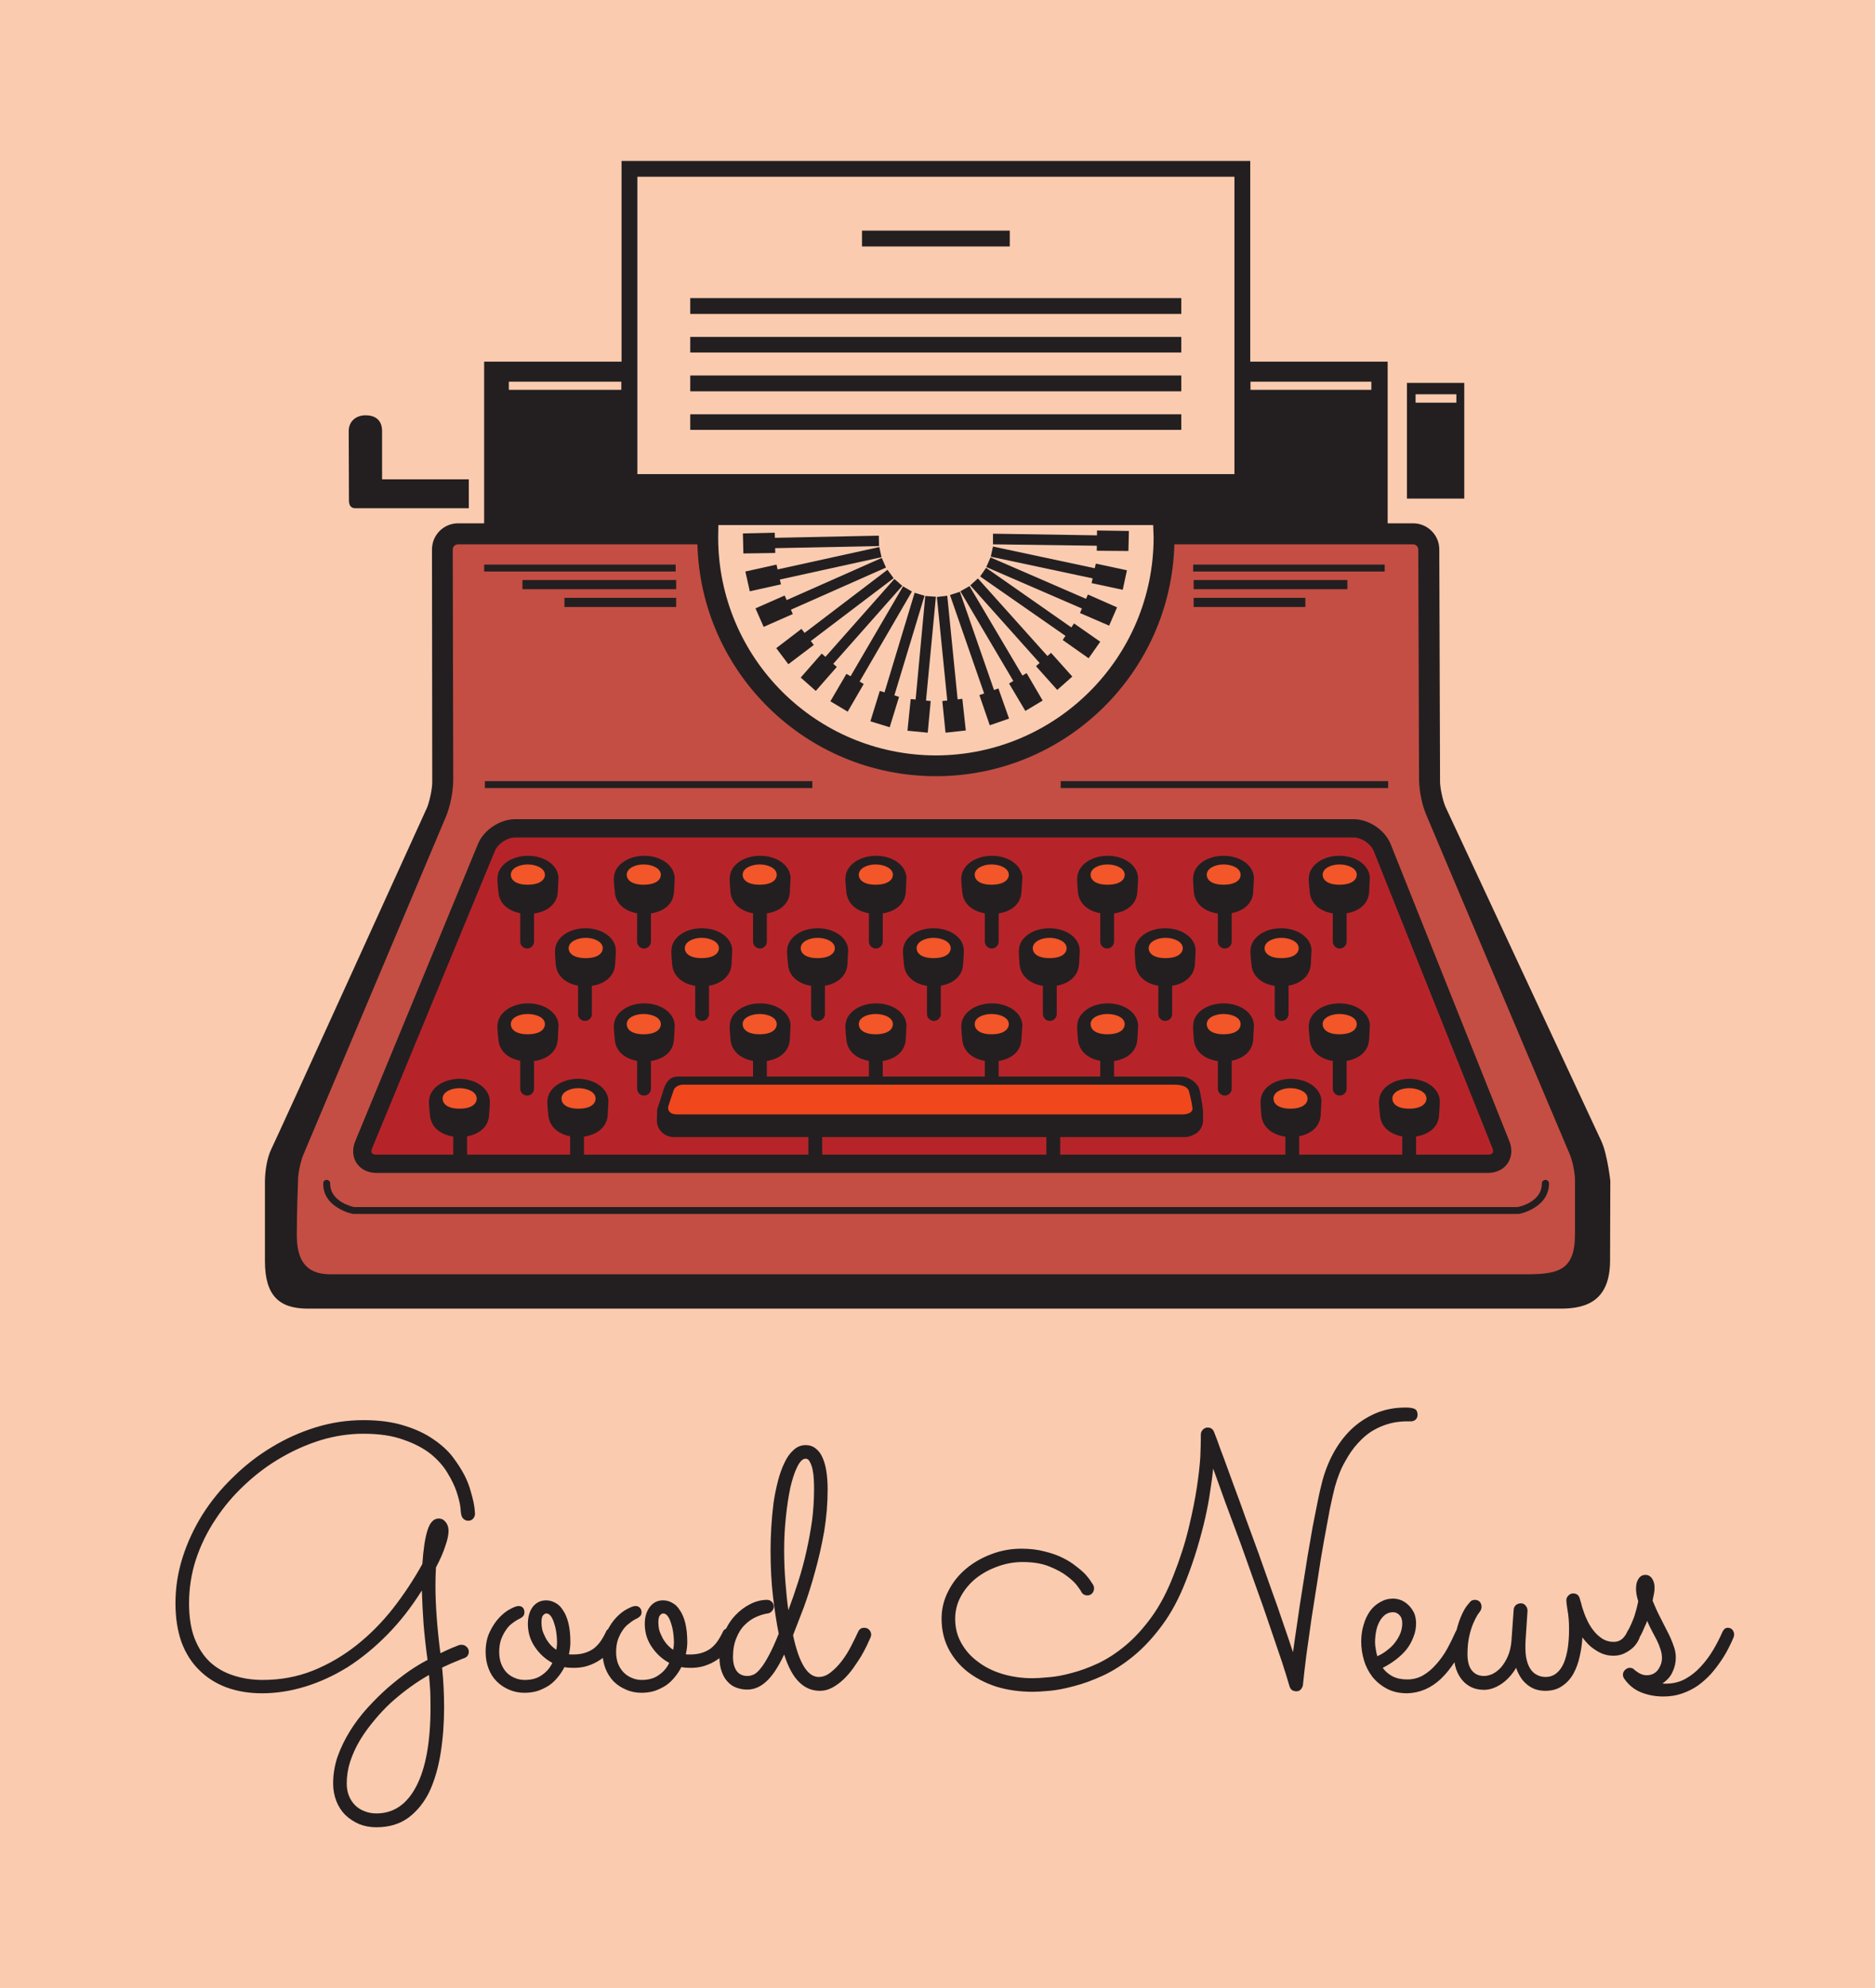 <svg xmlns="http://www.w3.org/2000/svg" version="1.1" xmlns:xlink="http://www.w3.org/1999/xlink" xmlns:svgjs="http://svgjs.dev/svgjs" viewBox="0 0 7.587 8.042"><g transform="matrix(1,0,0,1,0.651,5.694)"><rect width="8.042" height="8.042" x="-0.878" y="-5.694" fill="#fbcbb0"></rect><g><path d=" M 1.271 0.43 Q 1.271 0.441 1.263 0.45 Q 1.255 0.458 1.244 0.458 Q 1.233 0.458 1.225 0.451 Q 1.217 0.444 1.215 0.431 Q 1.214 0.428 1.212 0.404 Q 1.209 0.379 1.197 0.342 Q 1.185 0.306 1.16 0.265 Q 1.135 0.223 1.092 0.188 Q 1.048 0.153 0.981 0.13 Q 0.915 0.106 0.82 0.106 Q 0.735 0.106 0.65 0.131 Q 0.565 0.157 0.486 0.203 Q 0.408 0.248 0.34 0.312 Q 0.272 0.375 0.222 0.451 Q 0.171 0.527 0.142 0.614 Q 0.114 0.7 0.114 0.792 Q 0.114 0.875 0.136 0.933 Q 0.159 0.992 0.199 1.03 Q 0.24 1.067 0.294 1.084 Q 0.349 1.102 0.412 1.102 Q 0.521 1.102 0.616 1.064 Q 0.71 1.026 0.791 0.962 Q 0.872 0.898 0.939 0.813 Q 1.006 0.727 1.058 0.633 Q 1.064 0.543 1.079 0.496 Q 1.094 0.449 1.124 0.449 Q 1.141 0.449 1.152 0.463 Q 1.164 0.477 1.164 0.499 Q 1.164 0.523 1.151 0.56 Q 1.139 0.598 1.113 0.647 Q 1.111 0.681 1.111 0.721 Q 1.111 0.779 1.116 0.847 Q 1.121 0.916 1.131 0.994 Q 1.162 0.979 1.179 0.972 Q 1.196 0.965 1.204 0.962 Q 1.212 0.959 1.214 0.96 Q 1.217 0.96 1.218 0.96 Q 1.229 0.96 1.237 0.968 Q 1.246 0.976 1.246 0.988 Q 1.246 0.997 1.241 1.004 Q 1.236 1.011 1.227 1.014 Q 1.225 1.014 1.202 1.024 Q 1.178 1.033 1.138 1.052 Q 1.142 1.092 1.144 1.132 Q 1.146 1.173 1.146 1.214 Q 1.146 1.31 1.132 1.398 Q 1.118 1.486 1.087 1.553 Q 1.055 1.619 1.002 1.659 Q 0.949 1.698 0.872 1.698 Q 0.834 1.698 0.802 1.685 Q 0.77 1.671 0.746 1.648 Q 0.723 1.625 0.71 1.592 Q 0.697 1.559 0.697 1.521 Q 0.697 1.466 0.715 1.412 Q 0.734 1.359 0.765 1.309 Q 0.796 1.259 0.836 1.215 Q 0.877 1.17 0.919 1.133 Q 0.962 1.096 1.003 1.067 Q 1.044 1.039 1.079 1.021 Q 1.069 0.948 1.063 0.877 Q 1.058 0.806 1.056 0.74 Q 0.992 0.842 0.916 0.919 Q 0.839 0.997 0.756 1.05 Q 0.672 1.102 0.584 1.129 Q 0.496 1.156 0.409 1.156 Q 0.33 1.156 0.265 1.132 Q 0.201 1.108 0.155 1.062 Q 0.108 1.016 0.083 0.948 Q 0.059 0.88 0.059 0.791 Q 0.059 0.697 0.088 0.606 Q 0.117 0.515 0.169 0.432 Q 0.221 0.35 0.293 0.281 Q 0.364 0.211 0.449 0.16 Q 0.533 0.109 0.627 0.08 Q 0.721 0.051 0.82 0.051 Q 0.914 0.051 0.984 0.073 Q 1.053 0.094 1.102 0.128 Q 1.151 0.161 1.181 0.2 Q 1.211 0.24 1.229 0.275 Q 1.244 0.305 1.252 0.333 Q 1.26 0.36 1.265 0.382 Q 1.269 0.403 1.27 0.416 Q 1.271 0.429 1.271 0.43 M 1.085 1.082 Q 1.049 1.102 1.01 1.13 Q 0.97 1.159 0.933 1.192 Q 0.896 1.226 0.864 1.265 Q 0.831 1.304 0.806 1.345 Q 0.781 1.387 0.766 1.432 Q 0.752 1.476 0.752 1.521 Q 0.752 1.548 0.761 1.571 Q 0.77 1.593 0.786 1.609 Q 0.802 1.625 0.824 1.633 Q 0.846 1.642 0.872 1.642 Q 0.976 1.642 1.033 1.533 Q 1.091 1.423 1.091 1.213 Q 1.091 1.181 1.09 1.149 Q 1.088 1.116 1.085 1.082 M 1.665 1.053 Q 1.646 1.053 1.633 1.05 Q 1.622 1.072 1.606 1.091 Q 1.591 1.11 1.571 1.124 Q 1.551 1.137 1.526 1.146 Q 1.501 1.154 1.471 1.154 Q 1.437 1.154 1.408 1.141 Q 1.38 1.129 1.359 1.108 Q 1.337 1.086 1.326 1.056 Q 1.314 1.025 1.314 0.989 Q 1.314 0.942 1.331 0.907 Q 1.348 0.872 1.37 0.849 Q 1.392 0.826 1.414 0.815 Q 1.436 0.803 1.447 0.803 Q 1.459 0.803 1.465 0.81 Q 1.471 0.817 1.471 0.828 Q 1.471 0.84 1.464 0.846 Q 1.456 0.853 1.444 0.858 Q 1.433 0.864 1.419 0.875 Q 1.406 0.885 1.395 0.902 Q 1.384 0.918 1.376 0.94 Q 1.369 0.962 1.369 0.989 Q 1.369 1.013 1.376 1.034 Q 1.384 1.055 1.397 1.07 Q 1.411 1.085 1.43 1.093 Q 1.449 1.102 1.473 1.102 Q 1.515 1.102 1.542 1.082 Q 1.57 1.063 1.584 1.033 Q 1.541 1.01 1.513 0.968 Q 1.485 0.927 1.485 0.875 Q 1.485 0.833 1.505 0.806 Q 1.526 0.78 1.559 0.78 Q 1.578 0.78 1.596 0.79 Q 1.614 0.799 1.627 0.82 Q 1.641 0.84 1.649 0.872 Q 1.657 0.905 1.657 0.949 Q 1.657 0.973 1.651 0.998 Q 1.655 0.999 1.66 0.999 Q 1.664 0.999 1.669 0.999 Q 1.694 0.999 1.714 0.993 Q 1.734 0.987 1.75 0.976 Q 1.766 0.964 1.779 0.946 Q 1.792 0.927 1.803 0.903 Q 1.805 0.899 1.813 0.895 Q 1.82 0.891 1.827 0.891 Q 1.837 0.891 1.845 0.898 Q 1.854 0.906 1.854 0.918 Q 1.854 0.924 1.851 0.931 Q 1.848 0.938 1.845 0.944 Q 1.833 0.966 1.816 0.986 Q 1.8 1.006 1.777 1.021 Q 1.755 1.036 1.727 1.045 Q 1.699 1.054 1.665 1.053 M 1.54 0.869 Q 1.54 0.883 1.543 0.898 Q 1.547 0.913 1.555 0.928 Q 1.562 0.943 1.574 0.957 Q 1.585 0.97 1.6 0.98 Q 1.603 0.965 1.603 0.95 Q 1.603 0.93 1.6 0.91 Q 1.597 0.889 1.591 0.872 Q 1.586 0.855 1.578 0.844 Q 1.57 0.833 1.559 0.833 Q 1.554 0.833 1.547 0.84 Q 1.54 0.847 1.54 0.869 M 2.138 1.053 Q 2.12 1.053 2.106 1.05 Q 2.095 1.072 2.079 1.091 Q 2.064 1.11 2.044 1.124 Q 2.024 1.137 1.999 1.146 Q 1.974 1.154 1.945 1.154 Q 1.91 1.154 1.882 1.141 Q 1.853 1.129 1.832 1.108 Q 1.811 1.086 1.799 1.056 Q 1.787 1.025 1.787 0.989 Q 1.787 0.942 1.804 0.907 Q 1.821 0.872 1.843 0.849 Q 1.865 0.826 1.887 0.815 Q 1.909 0.803 1.92 0.803 Q 1.932 0.803 1.938 0.81 Q 1.945 0.817 1.945 0.828 Q 1.945 0.84 1.937 0.846 Q 1.929 0.853 1.917 0.858 Q 1.906 0.864 1.893 0.875 Q 1.879 0.885 1.868 0.902 Q 1.857 0.918 1.849 0.94 Q 1.842 0.962 1.842 0.989 Q 1.842 1.013 1.849 1.034 Q 1.857 1.055 1.871 1.07 Q 1.885 1.085 1.904 1.093 Q 1.923 1.102 1.946 1.102 Q 1.988 1.102 2.015 1.082 Q 2.043 1.063 2.057 1.033 Q 2.014 1.01 1.986 0.968 Q 1.958 0.927 1.958 0.875 Q 1.958 0.833 1.979 0.806 Q 1.999 0.78 2.032 0.78 Q 2.052 0.78 2.069 0.79 Q 2.087 0.799 2.1 0.82 Q 2.114 0.84 2.122 0.872 Q 2.13 0.905 2.13 0.949 Q 2.13 0.973 2.124 0.998 Q 2.128 0.999 2.133 0.999 Q 2.137 0.999 2.142 0.999 Q 2.167 0.999 2.187 0.993 Q 2.207 0.987 2.223 0.976 Q 2.239 0.964 2.252 0.946 Q 2.265 0.927 2.276 0.903 Q 2.279 0.899 2.286 0.895 Q 2.293 0.891 2.301 0.891 Q 2.31 0.891 2.318 0.898 Q 2.327 0.906 2.327 0.918 Q 2.327 0.924 2.324 0.931 Q 2.321 0.938 2.318 0.944 Q 2.306 0.966 2.289 0.986 Q 2.273 1.006 2.25 1.021 Q 2.228 1.036 2.2 1.045 Q 2.172 1.054 2.138 1.053 M 2.013 0.869 Q 2.013 0.883 2.016 0.898 Q 2.02 0.913 2.028 0.928 Q 2.035 0.943 2.047 0.957 Q 2.058 0.97 2.073 0.98 Q 2.076 0.965 2.076 0.95 Q 2.076 0.93 2.073 0.91 Q 2.07 0.889 2.064 0.872 Q 2.059 0.855 2.051 0.844 Q 2.043 0.833 2.032 0.833 Q 2.027 0.833 2.02 0.84 Q 2.013 0.847 2.013 0.869 M 2.558 0.921 Q 2.594 1.09 2.662 1.09 Q 2.688 1.09 2.712 1.07 Q 2.736 1.051 2.757 1.023 Q 2.778 0.995 2.794 0.963 Q 2.81 0.932 2.821 0.908 Q 2.828 0.891 2.846 0.891 Q 2.858 0.891 2.866 0.899 Q 2.874 0.908 2.874 0.918 Q 2.874 0.924 2.872 0.929 Q 2.867 0.941 2.857 0.962 Q 2.847 0.983 2.833 1.007 Q 2.818 1.031 2.801 1.055 Q 2.783 1.08 2.762 1.1 Q 2.741 1.12 2.717 1.133 Q 2.693 1.146 2.667 1.146 Q 2.618 1.146 2.583 1.111 Q 2.547 1.077 2.522 0.999 Q 2.487 1.074 2.451 1.107 Q 2.415 1.141 2.373 1.141 Q 2.351 1.141 2.331 1.134 Q 2.31 1.127 2.295 1.111 Q 2.279 1.095 2.27 1.07 Q 2.26 1.044 2.26 1.008 Q 2.26 0.957 2.278 0.915 Q 2.295 0.872 2.323 0.842 Q 2.351 0.812 2.385 0.795 Q 2.419 0.778 2.453 0.778 Q 2.464 0.778 2.472 0.786 Q 2.48 0.793 2.48 0.805 Q 2.48 0.815 2.473 0.823 Q 2.467 0.831 2.456 0.833 Q 2.434 0.836 2.409 0.847 Q 2.384 0.858 2.363 0.879 Q 2.342 0.899 2.329 0.932 Q 2.315 0.964 2.315 1.009 Q 2.315 1.045 2.33 1.066 Q 2.345 1.086 2.374 1.086 Q 2.385 1.086 2.399 1.08 Q 2.412 1.074 2.427 1.055 Q 2.442 1.037 2.46 1.003 Q 2.478 0.97 2.5 0.915 Q 2.487 0.85 2.477 0.766 Q 2.467 0.682 2.467 0.578 Q 2.467 0.532 2.47 0.483 Q 2.473 0.434 2.479 0.386 Q 2.486 0.339 2.497 0.297 Q 2.508 0.254 2.524 0.222 Q 2.539 0.19 2.561 0.171 Q 2.582 0.152 2.609 0.152 Q 2.633 0.152 2.65 0.166 Q 2.667 0.179 2.677 0.202 Q 2.688 0.226 2.693 0.259 Q 2.698 0.292 2.698 0.331 Q 2.698 0.416 2.684 0.501 Q 2.669 0.586 2.647 0.664 Q 2.626 0.741 2.602 0.807 Q 2.577 0.873 2.558 0.921 M 2.643 0.33 Q 2.643 0.312 2.642 0.291 Q 2.641 0.27 2.637 0.251 Q 2.633 0.232 2.626 0.22 Q 2.62 0.207 2.609 0.207 Q 2.591 0.207 2.575 0.24 Q 2.559 0.272 2.547 0.324 Q 2.536 0.376 2.529 0.443 Q 2.522 0.509 2.522 0.576 Q 2.522 0.641 2.527 0.705 Q 2.532 0.77 2.539 0.82 Q 2.56 0.764 2.579 0.704 Q 2.598 0.645 2.612 0.582 Q 2.626 0.52 2.635 0.457 Q 2.643 0.393 2.643 0.33 M 5.085 0.032 Q 5.084 0.043 5.076 0.05 Q 5.068 0.056 5.057 0.056 Q 5.056 0.056 5.052 0.056 Q 5.049 0.056 5.035 0.056 Q 5.021 0.056 5 0.059 Q 4.978 0.062 4.952 0.071 Q 4.926 0.08 4.898 0.097 Q 4.87 0.115 4.843 0.145 Q 4.816 0.174 4.792 0.218 Q 4.767 0.261 4.75 0.323 Q 4.742 0.354 4.73 0.411 Q 4.719 0.469 4.706 0.541 Q 4.693 0.612 4.681 0.694 Q 4.668 0.775 4.656 0.853 Q 4.645 0.932 4.635 1.002 Q 4.626 1.073 4.621 1.124 Q 4.619 1.133 4.612 1.141 Q 4.605 1.148 4.595 1.148 Q 4.585 1.148 4.577 1.143 Q 4.57 1.138 4.567 1.128 Q 4.557 1.093 4.537 1.031 Q 4.516 0.968 4.489 0.89 Q 4.463 0.812 4.431 0.724 Q 4.4 0.636 4.369 0.55 Q 4.337 0.464 4.308 0.386 Q 4.28 0.307 4.258 0.247 Q 4.254 0.288 4.246 0.338 Q 4.239 0.388 4.226 0.446 Q 4.213 0.503 4.194 0.567 Q 4.175 0.631 4.148 0.7 Q 4.107 0.806 4.052 0.88 Q 3.997 0.955 3.936 1.005 Q 3.875 1.055 3.813 1.084 Q 3.75 1.113 3.695 1.127 Q 3.64 1.142 3.596 1.146 Q 3.552 1.15 3.529 1.15 Q 3.448 1.15 3.38 1.129 Q 3.313 1.107 3.263 1.068 Q 3.214 1.029 3.186 0.974 Q 3.159 0.92 3.159 0.854 Q 3.159 0.795 3.186 0.743 Q 3.212 0.691 3.257 0.653 Q 3.302 0.615 3.361 0.593 Q 3.419 0.571 3.482 0.571 Q 3.534 0.571 3.575 0.582 Q 3.617 0.592 3.649 0.608 Q 3.68 0.623 3.703 0.642 Q 3.727 0.66 3.742 0.676 Q 3.757 0.693 3.764 0.705 Q 3.772 0.716 3.773 0.719 Q 3.776 0.724 3.776 0.732 Q 3.776 0.742 3.769 0.751 Q 3.761 0.76 3.749 0.76 Q 3.732 0.76 3.724 0.745 Q 3.724 0.743 3.71 0.724 Q 3.697 0.705 3.668 0.683 Q 3.64 0.661 3.595 0.643 Q 3.551 0.625 3.487 0.625 Q 3.435 0.625 3.386 0.643 Q 3.336 0.661 3.298 0.691 Q 3.26 0.722 3.237 0.764 Q 3.214 0.806 3.214 0.855 Q 3.214 0.909 3.239 0.953 Q 3.264 0.998 3.307 1.029 Q 3.349 1.061 3.406 1.078 Q 3.463 1.095 3.527 1.095 Q 3.552 1.095 3.593 1.091 Q 3.634 1.088 3.685 1.074 Q 3.736 1.061 3.792 1.035 Q 3.849 1.008 3.904 0.962 Q 3.959 0.916 4.009 0.847 Q 4.059 0.778 4.097 0.68 Q 4.137 0.579 4.159 0.487 Q 4.181 0.396 4.192 0.323 Q 4.203 0.25 4.206 0.198 Q 4.208 0.146 4.208 0.125 L 4.208 0.11 Q 4.208 0.098 4.216 0.09 Q 4.224 0.081 4.236 0.081 Q 4.255 0.081 4.262 0.1 Q 4.264 0.105 4.275 0.134 Q 4.285 0.163 4.303 0.21 Q 4.32 0.256 4.342 0.317 Q 4.365 0.378 4.389 0.446 Q 4.414 0.515 4.441 0.588 Q 4.467 0.661 4.492 0.732 Q 4.518 0.803 4.54 0.869 Q 4.563 0.935 4.581 0.99 Q 4.589 0.931 4.599 0.865 Q 4.608 0.8 4.619 0.733 Q 4.63 0.666 4.64 0.601 Q 4.651 0.537 4.661 0.48 Q 4.672 0.424 4.681 0.379 Q 4.69 0.335 4.697 0.308 Q 4.713 0.243 4.743 0.187 Q 4.773 0.131 4.816 0.089 Q 4.859 0.048 4.914 0.024 Q 4.969 2.220446049250313e-16 5.037 2.220446049250313e-16 Q 5.062 2.220446049250313e-16 5.074 0.006 Q 5.085 0.012 5.085 0.029 L 5.085 0.032 L 5.085 0.032 M 4.944 1.053 Q 4.959 1.074 4.983 1.087 Q 5.008 1.1 5.043 1.1 Q 5.079 1.1 5.108 1.083 Q 5.137 1.066 5.161 1.038 Q 5.186 1.01 5.205 0.976 Q 5.224 0.941 5.239 0.907 Q 5.243 0.899 5.249 0.895 Q 5.256 0.891 5.264 0.891 Q 5.276 0.891 5.284 0.899 Q 5.292 0.908 5.292 0.918 Q 5.292 0.922 5.291 0.925 Q 5.29 0.927 5.289 0.93 Q 5.238 1.042 5.179 1.098 Q 5.119 1.154 5.043 1.156 Q 4.995 1.156 4.96 1.137 Q 4.925 1.118 4.902 1.089 Q 4.879 1.059 4.868 1.022 Q 4.857 0.984 4.857 0.947 Q 4.857 0.91 4.867 0.878 Q 4.876 0.847 4.893 0.823 Q 4.91 0.8 4.934 0.787 Q 4.958 0.773 4.986 0.773 Q 5.003 0.773 5.02 0.78 Q 5.036 0.787 5.049 0.8 Q 5.062 0.813 5.071 0.831 Q 5.079 0.85 5.079 0.873 Q 5.079 0.903 5.068 0.929 Q 5.058 0.956 5.04 0.979 Q 5.022 1.001 4.997 1.02 Q 4.972 1.039 4.944 1.053 M 4.922 1.006 Q 4.945 0.996 4.963 0.981 Q 4.982 0.967 4.995 0.949 Q 5.008 0.932 5.016 0.912 Q 5.023 0.893 5.023 0.873 Q 5.023 0.851 5.012 0.84 Q 5.001 0.828 4.986 0.828 Q 4.967 0.828 4.953 0.839 Q 4.939 0.85 4.93 0.868 Q 4.921 0.885 4.917 0.907 Q 4.913 0.929 4.913 0.95 Q 4.913 0.963 4.916 0.978 Q 4.918 0.992 4.922 1.006 M 5.752 0.93 Q 5.75 0.968 5.741 1.007 Q 5.733 1.045 5.716 1.076 Q 5.699 1.107 5.671 1.126 Q 5.643 1.146 5.602 1.146 Q 5.577 1.146 5.557 1.138 Q 5.538 1.13 5.524 1.117 Q 5.509 1.104 5.5 1.088 Q 5.49 1.072 5.484 1.053 Q 5.458 1.096 5.423 1.119 Q 5.388 1.142 5.354 1.142 Q 5.326 1.142 5.304 1.132 Q 5.281 1.121 5.266 1.103 Q 5.25 1.084 5.241 1.058 Q 5.232 1.031 5.232 0.998 Q 5.232 0.943 5.242 0.903 Q 5.252 0.864 5.264 0.838 Q 5.276 0.812 5.287 0.799 Q 5.297 0.787 5.297 0.787 Q 5.301 0.782 5.306 0.78 Q 5.312 0.778 5.317 0.778 Q 5.329 0.778 5.337 0.786 Q 5.344 0.795 5.344 0.806 Q 5.344 0.814 5.339 0.823 Q 5.336 0.828 5.327 0.84 Q 5.319 0.853 5.31 0.874 Q 5.301 0.895 5.294 0.926 Q 5.287 0.957 5.287 0.998 Q 5.287 1.042 5.305 1.064 Q 5.323 1.086 5.354 1.086 Q 5.369 1.086 5.388 1.078 Q 5.406 1.069 5.422 1.052 Q 5.438 1.034 5.45 1.007 Q 5.462 0.98 5.465 0.943 L 5.474 0.817 Q 5.475 0.806 5.483 0.799 Q 5.492 0.792 5.503 0.792 Q 5.515 0.792 5.522 0.801 Q 5.53 0.81 5.53 0.822 L 5.522 0.943 Q 5.52 0.981 5.524 1.009 Q 5.529 1.037 5.54 1.055 Q 5.551 1.073 5.567 1.081 Q 5.583 1.09 5.603 1.09 Q 5.629 1.09 5.648 1.074 Q 5.666 1.059 5.677 1.033 Q 5.688 1.006 5.693 0.972 Q 5.698 0.937 5.698 0.898 Q 5.698 0.852 5.692 0.821 Q 5.687 0.79 5.687 0.78 Q 5.687 0.769 5.695 0.761 Q 5.703 0.752 5.715 0.752 Q 5.725 0.752 5.733 0.758 Q 5.74 0.765 5.742 0.775 Q 5.743 0.778 5.747 0.792 Q 5.75 0.806 5.757 0.825 Q 5.763 0.844 5.774 0.866 Q 5.785 0.888 5.8 0.906 Q 5.815 0.924 5.834 0.936 Q 5.854 0.948 5.878 0.948 Q 5.892 0.948 5.902 0.943 Q 5.912 0.938 5.919 0.93 Q 5.925 0.923 5.929 0.916 Q 5.932 0.91 5.933 0.908 Q 5.936 0.9 5.943 0.895 Q 5.95 0.891 5.958 0.891 Q 5.971 0.891 5.978 0.9 Q 5.986 0.909 5.986 0.919 Q 5.986 0.928 5.978 0.943 Q 5.971 0.957 5.957 0.971 Q 5.943 0.984 5.923 0.994 Q 5.903 1.004 5.878 1.004 Q 5.857 1.004 5.839 0.998 Q 5.821 0.992 5.805 0.981 Q 5.789 0.971 5.776 0.958 Q 5.763 0.945 5.752 0.93 M 6.014 0.863 Q 6.01 0.875 6.003 0.889 Q 5.997 0.904 5.989 0.92 Q 5.982 0.932 5.975 0.939 Q 5.969 0.946 5.958 0.946 Q 5.945 0.946 5.938 0.939 Q 5.93 0.931 5.93 0.921 Q 5.93 0.917 5.931 0.914 Q 5.932 0.912 5.935 0.906 Q 5.954 0.869 5.963 0.842 Q 5.972 0.814 5.978 0.784 Q 5.973 0.768 5.971 0.756 Q 5.969 0.744 5.969 0.732 Q 5.969 0.708 5.979 0.693 Q 5.989 0.677 6.007 0.677 Q 6.024 0.677 6.034 0.692 Q 6.044 0.707 6.044 0.728 Q 6.044 0.74 6.042 0.751 Q 6.04 0.763 6.036 0.781 Q 6.053 0.823 6.07 0.855 Q 6.086 0.887 6.1 0.914 Q 6.113 0.94 6.121 0.964 Q 6.13 0.987 6.13 1.011 Q 6.13 1.042 6.117 1.069 Q 6.105 1.097 6.076 1.116 Q 6.08 1.117 6.083 1.117 Q 6.087 1.117 6.091 1.117 Q 6.133 1.117 6.168 1.098 Q 6.203 1.079 6.231 1.048 Q 6.259 1.018 6.281 0.981 Q 6.303 0.944 6.319 0.907 Q 6.327 0.891 6.34 0.891 Q 6.352 0.891 6.359 0.899 Q 6.366 0.908 6.366 0.918 Q 6.366 0.924 6.364 0.929 Q 6.356 0.949 6.343 0.974 Q 6.33 1 6.312 1.026 Q 6.294 1.053 6.271 1.079 Q 6.248 1.104 6.219 1.125 Q 6.19 1.145 6.155 1.157 Q 6.121 1.169 6.08 1.169 Q 6.031 1.169 5.989 1.152 Q 5.947 1.135 5.92 1.095 Q 5.916 1.088 5.916 1.081 Q 5.916 1.07 5.924 1.062 Q 5.933 1.053 5.944 1.053 Q 5.955 1.053 5.963 1.061 Q 5.964 1.063 5.969 1.066 Q 5.973 1.069 5.979 1.073 Q 5.985 1.077 5.994 1.08 Q 6.002 1.083 6.011 1.083 Q 6.029 1.083 6.041 1.076 Q 6.053 1.069 6.06 1.058 Q 6.067 1.047 6.071 1.035 Q 6.074 1.023 6.074 1.014 Q 6.074 0.996 6.068 0.978 Q 6.062 0.959 6.053 0.941 Q 6.044 0.923 6.033 0.903 Q 6.023 0.884 6.014 0.863" fill="#231f20" fill-rule="nonzero"></path></g><g></g><g clip-path="url(#SvgjsClipPath1002)"><g clip-path="url(#a5ffb03e8-89d1-4a1a-b028-65a9175b54407bbb66dc-e1ef-4be0-bfd5-a72dbc0c1942)"><path d=" M 3.139 -2.578 C 3.66 -2.578 4.083 -3.001 4.083 -3.522 C 4.083 -3.562 4.076 -3.64 4.076 -3.64 L 2.203 -3.65 C 2.203 -3.65 2.195 -3.566 2.195 -3.522 C 2.195 -3.001 2.618 -2.578 3.139 -2.578" fill="#fbcbb0" transform="matrix(1,0,0,1,0,0)" fill-rule="nonzero"></path></g><g clip-path="url(#a5ffb03e8-89d1-4a1a-b028-65a9175b54407bbb66dc-e1ef-4be0-bfd5-a72dbc0c1942)"><path d=" M 2.174 -3.517 L 1.147 -3.517 L 1.147 -2.433 L 0.491 -0.972 L 0.491 -0.451 L 5.783 -0.451 L 5.783 -1.014 L 5.133 -2.448 L 5.133 -3.51 L 4.056 -3.51 C 4.056 -3.075 3.699 -2.59 3.136 -2.59 C 2.574 -2.59 2.174 -3.118 2.174 -3.517" fill="#c44e44" transform="matrix(1,0,0,1,0,0)" fill-rule="nonzero"></path></g><g clip-path="url(#SvgjsClipPath10007bbb66dc-e1ef-4be0-bfd5-a72dbc0c1942)"><path d=" M 4.964 -3.57 L 1.308 -3.57 L 1.308 -4.231 L 4.964 -4.231 Z M 5.274 -3.677 L 5.042 -3.677 L 5.042 -4.145 L 5.274 -4.145 Z" fill="#231f20" transform="matrix(1,0,0,1,0,0)" fill-rule="nonzero"></path></g><g clip-path="url(#SvgjsClipPath10007bbb66dc-e1ef-4be0-bfd5-a72dbc0c1942)"><path d=" M 1.896 -3.704 L 4.376 -3.704 L 4.376 -5.011 L 1.896 -5.011 Z" fill="#fbcbb0" transform="matrix(1,0,0,1,0,0)" fill-rule="nonzero"></path></g><g clip-path="url(#SvgjsClipPath10007bbb66dc-e1ef-4be0-bfd5-a72dbc0c1942)"><path d=" M 1.864 -3.672 L 4.408 -3.672 L 4.408 -5.043 L 1.864 -5.043 Z M 1.928 -4.979 L 4.344 -4.979 L 4.344 -3.736 L 1.928 -3.736 Z" fill="#231f20" transform="matrix(1,0,0,1,0,0)" fill-rule="nonzero"></path></g><g clip-path="url(#b5ffb03e8-89d1-4a1a-b028-65a9175b54407bbb66dc-e1ef-4be0-bfd5-a72dbc0c1942)"><path d=" M 0.595 -0.4 C 0.477 -0.4 0.421 -0.454 0.421 -0.593 L 0.421 -0.918 C 0.422 -0.961 0.43 -1.011 0.447 -1.046 C 0.465 -1.081 1.077 -2.427 1.077 -2.427 C 1.087 -2.451 1.099 -2.506 1.098 -2.533 L 1.098 -2.533 L 1.097 -3.47 C 1.097 -3.47 1.097 -3.47 1.097 -3.471 L 1.097 -3.471 C 1.097 -3.53 1.144 -3.577 1.203 -3.577 L 2.256 -3.577 L 2.255 -3.519 C 2.256 -3.033 2.649 -2.639 3.136 -2.638 C 3.622 -2.639 4.016 -3.033 4.017 -3.519 L 4.015 -3.577 L 5.067 -3.577 C 5.125 -3.577 5.173 -3.53 5.173 -3.471 L 5.176 -2.537 C 5.175 -2.51 5.187 -2.455 5.198 -2.43 C 5.198 -2.43 5.805 -1.128 5.829 -1.077 C 5.853 -1.025 5.865 -0.917 5.865 -0.917 L 5.864 -0.593 C 5.863 -0.438 5.776 -0.4 5.665 -0.4 Z M 0.686 -0.539 L 5.519 -0.539 C 5.65 -0.539 5.722 -0.551 5.722 -0.7 L 5.722 -0.917 C 5.723 -0.944 5.712 -0.999 5.701 -1.024 L 5.12 -2.398 C 5.102 -2.442 5.093 -2.489 5.091 -2.537 L 5.088 -3.471 C 5.088 -3.482 5.078 -3.492 5.067 -3.492 L 4.101 -3.492 C 4.087 -2.972 3.66 -2.554 3.136 -2.554 C 2.612 -2.554 2.185 -2.972 2.171 -3.492 L 1.203 -3.492 C 1.191 -3.492 1.181 -3.483 1.181 -3.471 L 1.181 -3.471 L 1.183 -2.533 L 1.183 -2.533 C 1.181 -2.485 1.172 -2.438 1.155 -2.394 L 0.577 -1.024 C 0.566 -0.999 0.554 -0.944 0.555 -0.917 C 0.555 -0.917 0.55 -0.796 0.55 -0.7 C 0.55 -0.604 0.58 -0.539 0.686 -0.539" fill="#231f20" transform="matrix(1,0,0,1,0,0)" fill-rule="nonzero"></path></g><g clip-path="url(#SvgjsClipPath10007bbb66dc-e1ef-4be0-bfd5-a72dbc0c1942)"><path d=" M 2.463 -3.518 L 2.464 -3.476 L 2.906 -3.485 L 2.905 -3.527 Z" fill="#231f20" transform="matrix(1,0,0,1,0,0)" fill-rule="nonzero"></path></g><g clip-path="url(#SvgjsClipPath10007bbb66dc-e1ef-4be0-bfd5-a72dbc0c1942)"><path d=" M 2.486 -3.457 L 2.357 -3.455 L 2.355 -3.536 L 2.484 -3.539 Z" fill="#231f20" transform="matrix(1,0,0,1,0,0)" fill-rule="nonzero"></path></g><g clip-path="url(#SvgjsClipPath10007bbb66dc-e1ef-4be0-bfd5-a72dbc0c1942)"><path d=" M 2.475 -3.386 L 2.907 -3.481 L 2.916 -3.44 L 2.484 -3.345 Z" fill="#231f20" transform="matrix(1,0,0,1,0,0)" fill-rule="nonzero"></path></g><g clip-path="url(#SvgjsClipPath10007bbb66dc-e1ef-4be0-bfd5-a72dbc0c1942)"><path d=" M 2.509 -3.33 L 2.383 -3.302 L 2.365 -3.382 L 2.491 -3.41 Z" fill="#231f20" transform="matrix(1,0,0,1,0,0)" fill-rule="nonzero"></path></g><g clip-path="url(#SvgjsClipPath10007bbb66dc-e1ef-4be0-bfd5-a72dbc0c1942)"><path d=" M 2.513 -3.258 L 2.917 -3.437 L 2.934 -3.398 L 2.53 -3.219 Z" fill="#231f20" transform="matrix(1,0,0,1,0,0)" fill-rule="nonzero"></path></g><g clip-path="url(#SvgjsClipPath10007bbb66dc-e1ef-4be0-bfd5-a72dbc0c1942)"><path d=" M 2.557 -3.21 L 2.439 -3.158 L 2.406 -3.233 L 2.524 -3.285 Z" fill="#231f20" transform="matrix(1,0,0,1,0,0)" fill-rule="nonzero"></path></g><g clip-path="url(#SvgjsClipPath10007bbb66dc-e1ef-4be0-bfd5-a72dbc0c1942)"><path d=" M 2.588 -3.121 L 2.94 -3.389 L 2.965 -3.355 L 2.613 -3.088 Z" fill="#231f20" transform="matrix(1,0,0,1,0,0)" fill-rule="nonzero"></path></g><g clip-path="url(#SvgjsClipPath10007bbb66dc-e1ef-4be0-bfd5-a72dbc0c1942)"><path d=" M 2.642 -3.085 L 2.539 -3.007 L 2.49 -3.072 L 2.592 -3.15 Z" fill="#231f20" transform="matrix(1,0,0,1,0,0)" fill-rule="nonzero"></path></g><g clip-path="url(#SvgjsClipPath10007bbb66dc-e1ef-4be0-bfd5-a72dbc0c1942)"><path d=" M 2.675 -3.021 L 2.968 -3.352 L 3 -3.324 L 2.707 -2.993 Z" fill="#231f20" transform="matrix(1,0,0,1,0,0)" fill-rule="nonzero"></path></g><g clip-path="url(#SvgjsClipPath10007bbb66dc-e1ef-4be0-bfd5-a72dbc0c1942)"><path d=" M 2.735 -2.996 L 2.65 -2.899 L 2.589 -2.953 L 2.674 -3.05 Z" fill="#231f20" transform="matrix(1,0,0,1,0,0)" fill-rule="nonzero"></path></g><g clip-path="url(#SvgjsClipPath10007bbb66dc-e1ef-4be0-bfd5-a72dbc0c1942)"><path d=" M 2.78 -2.94 L 3.003 -3.322 L 3.039 -3.301 L 2.817 -2.919 Z" fill="#231f20" transform="matrix(1,0,0,1,0,0)" fill-rule="nonzero"></path></g><g clip-path="url(#SvgjsClipPath10007bbb66dc-e1ef-4be0-bfd5-a72dbc0c1942)"><path d=" M 2.844 -2.927 L 2.779 -2.815 L 2.709 -2.857 L 2.774 -2.968 Z" fill="#231f20" transform="matrix(1,0,0,1,0,0)" fill-rule="nonzero"></path></g><g clip-path="url(#SvgjsClipPath10007bbb66dc-e1ef-4be0-bfd5-a72dbc0c1942)"><path d=" M 2.922 -2.873 L 3.05 -3.296 L 3.09 -3.284 L 2.962 -2.861 Z" fill="#231f20" transform="matrix(1,0,0,1,0,0)" fill-rule="nonzero"></path></g><g clip-path="url(#SvgjsClipPath10007bbb66dc-e1ef-4be0-bfd5-a72dbc0c1942)"><path d=" M 2.987 -2.875 L 2.949 -2.752 L 2.871 -2.776 L 2.909 -2.899 Z" fill="#231f20" transform="matrix(1,0,0,1,0,0)" fill-rule="nonzero"></path></g><g clip-path="url(#SvgjsClipPath10007bbb66dc-e1ef-4be0-bfd5-a72dbc0c1942)"><path d=" M 3.052 -2.843 L 3.093 -3.283 L 3.136 -3.28 L 3.094 -2.839 Z" fill="#231f20" transform="matrix(1,0,0,1,0,0)" fill-rule="nonzero"></path></g><g clip-path="url(#SvgjsClipPath10007bbb66dc-e1ef-4be0-bfd5-a72dbc0c1942)"><path d=" M 3.115 -2.858 L 3.103 -2.73 L 3.021 -2.738 L 3.034 -2.866 Z" fill="#231f20" transform="matrix(1,0,0,1,0,0)" fill-rule="nonzero"></path></g><g clip-path="url(#SvgjsClipPath10007bbb66dc-e1ef-4be0-bfd5-a72dbc0c1942)"><path d=" M 3.14 -3.279 L 3.182 -3.284 L 3.226 -2.844 L 3.184 -2.84 Z" fill="#231f20" transform="matrix(1,0,0,1,0,0)" fill-rule="nonzero"></path></g><g clip-path="url(#SvgjsClipPath10007bbb66dc-e1ef-4be0-bfd5-a72dbc0c1942)"><path d=" M 3.243 -2.867 L 3.257 -2.739 L 3.175 -2.73 L 3.162 -2.858 Z" fill="#231f20" transform="matrix(1,0,0,1,0,0)" fill-rule="nonzero"></path></g><g clip-path="url(#SvgjsClipPath10007bbb66dc-e1ef-4be0-bfd5-a72dbc0c1942)"><path d=" M 3.193 -3.287 L 3.233 -3.3 L 3.378 -2.883 L 3.338 -2.869 Z" fill="#231f20" transform="matrix(1,0,0,1,0,0)" fill-rule="nonzero"></path></g><g clip-path="url(#SvgjsClipPath10007bbb66dc-e1ef-4be0-bfd5-a72dbc0c1942)"><path d=" M 3.389 -2.909 L 3.432 -2.787 L 3.354 -2.76 L 3.312 -2.882 Z" fill="#231f20" transform="matrix(1,0,0,1,0,0)" fill-rule="nonzero"></path></g><g clip-path="url(#SvgjsClipPath10007bbb66dc-e1ef-4be0-bfd5-a72dbc0c1942)"><path d=" M 3.235 -3.302 L 3.272 -3.323 L 3.497 -2.943 L 3.46 -2.921 Z" fill="#231f20" transform="matrix(1,0,0,1,0,0)" fill-rule="nonzero"></path></g><g clip-path="url(#SvgjsClipPath10007bbb66dc-e1ef-4be0-bfd5-a72dbc0c1942)"><path d=" M 3.503 -2.971 L 3.568 -2.86 L 3.498 -2.818 L 3.432 -2.929 Z" fill="#231f20" transform="matrix(1,0,0,1,0,0)" fill-rule="nonzero"></path></g><g clip-path="url(#SvgjsClipPath10007bbb66dc-e1ef-4be0-bfd5-a72dbc0c1942)"><path d=" M 3.275 -3.326 L 3.306 -3.354 L 3.601 -3.025 L 3.57 -2.996 Z" fill="#231f20" transform="matrix(1,0,0,1,0,0)" fill-rule="nonzero"></path></g><g clip-path="url(#SvgjsClipPath10007bbb66dc-e1ef-4be0-bfd5-a72dbc0c1942)"><path d=" M 3.602 -3.053 L 3.688 -2.957 L 3.627 -2.903 L 3.541 -2.999 Z" fill="#231f20" transform="matrix(1,0,0,1,0,0)" fill-rule="nonzero"></path></g><g clip-path="url(#SvgjsClipPath10007bbb66dc-e1ef-4be0-bfd5-a72dbc0c1942)"><path d=" M 3.315 -3.362 L 3.339 -3.397 L 3.701 -3.144 L 3.677 -3.11 Z" fill="#231f20" transform="matrix(1,0,0,1,0,0)" fill-rule="nonzero"></path></g><g clip-path="url(#SvgjsClipPath10007bbb66dc-e1ef-4be0-bfd5-a72dbc0c1942)"><path d=" M 3.695 -3.172 L 3.801 -3.098 L 3.754 -3.031 L 3.649 -3.105 Z" fill="#231f20" transform="matrix(1,0,0,1,0,0)" fill-rule="nonzero"></path></g><g clip-path="url(#SvgjsClipPath10007bbb66dc-e1ef-4be0-bfd5-a72dbc0c1942)"><path d=" M 3.34 -3.4 L 3.357 -3.439 L 3.763 -3.263 L 3.746 -3.224 Z" fill="#231f20" transform="matrix(1,0,0,1,0,0)" fill-rule="nonzero"></path></g><g clip-path="url(#SvgjsClipPath10007bbb66dc-e1ef-4be0-bfd5-a72dbc0c1942)"><path d=" M 3.751 -3.289 L 3.869 -3.237 L 3.837 -3.163 L 3.719 -3.214 Z" fill="#231f20" transform="matrix(1,0,0,1,0,0)" fill-rule="nonzero"></path></g><g clip-path="url(#SvgjsClipPath10007bbb66dc-e1ef-4be0-bfd5-a72dbc0c1942)"><path d=" M 3.358 -3.442 L 3.367 -3.483 L 3.799 -3.391 L 3.79 -3.35 Z" fill="#231f20" transform="matrix(1,0,0,1,0,0)" fill-rule="nonzero"></path></g><g clip-path="url(#SvgjsClipPath10007bbb66dc-e1ef-4be0-bfd5-a72dbc0c1942)"><path d=" M 3.783 -3.414 L 3.909 -3.387 L 3.892 -3.308 L 3.766 -3.335 Z" fill="#231f20" transform="matrix(1,0,0,1,0,0)" fill-rule="nonzero"></path></g><g clip-path="url(#SvgjsClipPath10007bbb66dc-e1ef-4be0-bfd5-a72dbc0c1942)"><path d=" M 3.367 -3.492 L 3.808 -3.486 L 3.808 -3.528 L 3.367 -3.535 Z" fill="#231f20" transform="matrix(1,0,0,1,0,0)" fill-rule="nonzero"></path></g><g clip-path="url(#SvgjsClipPath10007bbb66dc-e1ef-4be0-bfd5-a72dbc0c1942)"><path d=" M 3.787 -3.466 L 3.915 -3.465 L 3.917 -3.546 L 3.788 -3.548 Z" fill="#231f20" transform="matrix(1,0,0,1,0,0)" fill-rule="nonzero"></path></g><g clip-path="url(#c5ffb03e8-89d1-4a1a-b028-65a9175b54407bbb66dc-e1ef-4be0-bfd5-a72dbc0c1942)"><path d=" M 5.422 -1.064 C 5.439 -1.021 5.415 -0.986 5.369 -0.986 L 0.873 -0.986 C 0.827 -0.986 0.803 -1.021 0.821 -1.064 L 1.317 -2.265 C 1.334 -2.308 1.387 -2.343 1.433 -2.343 L 4.827 -2.343 C 4.873 -2.343 4.925 -2.308 4.942 -2.265 Z" fill="#b6242a" transform="matrix(1,0,0,1,0,0)" fill-rule="nonzero"></path></g><g clip-path="url(#c5ffb03e8-89d1-4a1a-b028-65a9175b54407bbb66dc-e1ef-4be0-bfd5-a72dbc0c1942)"><path d=" M 5.422 -1.064 C 5.439 -1.021 5.415 -0.986 5.369 -0.986 L 0.873 -0.986 C 0.827 -0.986 0.803 -1.021 0.821 -1.064 L 1.317 -2.265 C 1.334 -2.308 1.387 -2.343 1.433 -2.343 L 4.827 -2.343 C 4.873 -2.343 4.925 -2.308 4.942 -2.265 Z" fill="none" transform="matrix(1,0,0,1,0,0)" fill-rule="nonzero" stroke-dasharray="none" stroke-miterlimit="10" stroke-linejoin="miter" stroke-linecap="butt" stroke-width="0.074" stroke="#231f20"></path></g><g clip-path="url(#SvgjsClipPath10007bbb66dc-e1ef-4be0-bfd5-a72dbc0c1942)"><path d=" M 4.962 -3.659 L 1.31 -3.659 L 1.31 -3.776 L 4.962 -3.776 Z M 2.837 -4.697 L 3.435 -4.697 L 3.435 -4.761 L 2.837 -4.761 Z M 2.142 -4.424 L 4.129 -4.424 L 4.129 -4.488 L 2.142 -4.488 Z M 2.142 -4.268 L 4.129 -4.268 L 4.129 -4.331 L 2.142 -4.331 Z M 2.142 -4.111 L 4.129 -4.111 L 4.129 -4.175 L 2.142 -4.175 Z M 2.142 -3.955 L 4.129 -3.955 L 4.129 -4.018 L 2.142 -4.018 Z M 1.311 -2.506 L 2.636 -2.506 L 2.636 -2.534 L 1.311 -2.534 Z M 3.641 -2.506 L 4.966 -2.506 L 4.966 -2.534 L 3.641 -2.534 Z" fill="#231f20" transform="matrix(1,0,0,1,0,0)" fill-rule="nonzero"></path></g><g clip-path="url(#d5ffb03e8-89d1-4a1a-b028-65a9175b54407bbb66dc-e1ef-4be0-bfd5-a72dbc0c1942)"><path d=" M 1.609 -2.145 C 1.605 -2.197 1.549 -2.232 1.486 -2.232 C 1.421 -2.232 1.365 -2.196 1.362 -2.144 C 1.362 -2.144 1.36 -2.137 1.366 -2.083 C 1.371 -2.029 1.422 -1.997 1.486 -1.997 C 1.549 -1.997 1.602 -2.028 1.606 -2.084 C 1.609 -2.137 1.609 -2.145 1.609 -2.145 M 1.486 -2.02 C 1.393 -2.02 1.389 -2.085 1.389 -2.085 C 1.389 -2.085 1.428 -2.063 1.486 -2.063 C 1.543 -2.063 1.582 -2.085 1.582 -2.085 C 1.582 -2.085 1.578 -2.02 1.486 -2.02 M 2.076 -2.084 C 2.073 -2.028 2.02 -1.997 1.956 -1.997 C 1.893 -1.997 1.842 -2.029 1.837 -2.083 C 1.831 -2.137 1.833 -2.144 1.833 -2.144 C 1.836 -2.196 1.892 -2.232 1.956 -2.232 C 2.02 -2.232 2.075 -2.197 2.079 -2.145 C 2.079 -2.145 2.08 -2.137 2.076 -2.084 M 2.053 -2.085 C 2.053 -2.085 2.014 -2.063 1.956 -2.063 C 1.898 -2.063 1.86 -2.085 1.86 -2.085 C 1.86 -2.085 1.864 -2.02 1.956 -2.02 C 2.048 -2.02 2.053 -2.085 2.053 -2.085 M 2.548 -2.145 C 2.544 -2.197 2.489 -2.232 2.425 -2.232 C 2.36 -2.232 2.304 -2.196 2.302 -2.144 C 2.302 -2.144 2.3 -2.137 2.305 -2.083 C 2.311 -2.029 2.362 -1.997 2.425 -1.997 C 2.489 -1.997 2.541 -2.028 2.545 -2.084 C 2.548 -2.137 2.548 -2.145 2.548 -2.145 M 2.425 -2.02 C 2.333 -2.02 2.329 -2.085 2.329 -2.085 C 2.329 -2.085 2.367 -2.063 2.425 -2.063 C 2.483 -2.063 2.521 -2.085 2.521 -2.085 C 2.521 -2.085 2.517 -2.02 2.425 -2.02 M 3.014 -2.084 C 3.01 -2.028 2.957 -1.997 2.894 -1.997 C 2.83 -1.997 2.78 -2.029 2.774 -2.083 C 2.768 -2.137 2.77 -2.144 2.77 -2.144 C 2.773 -2.196 2.829 -2.232 2.894 -2.232 C 2.958 -2.232 3.013 -2.197 3.017 -2.145 C 3.017 -2.145 3.017 -2.137 3.014 -2.084 M 2.99 -2.085 C 2.99 -2.085 2.952 -2.063 2.894 -2.063 C 2.836 -2.063 2.797 -2.085 2.797 -2.085 C 2.797 -2.085 2.802 -2.02 2.894 -2.02 C 2.986 -2.02 2.99 -2.085 2.99 -2.085 M 3.486 -2.145 C 3.482 -2.197 3.426 -2.232 3.363 -2.232 C 3.298 -2.232 3.242 -2.196 3.239 -2.144 C 3.239 -2.144 3.237 -2.137 3.243 -2.083 C 3.248 -2.029 3.299 -1.997 3.363 -1.997 C 3.426 -1.997 3.479 -2.028 3.482 -2.084 C 3.486 -2.137 3.486 -2.145 3.486 -2.145 M 3.363 -2.02 C 3.27 -2.02 3.266 -2.085 3.266 -2.085 C 3.266 -2.085 3.305 -2.063 3.363 -2.063 C 3.42 -2.063 3.459 -2.085 3.459 -2.085 C 3.459 -2.085 3.455 -2.02 3.363 -2.02 M 3.951 -2.084 C 3.947 -2.028 3.895 -1.997 3.831 -1.997 C 3.768 -1.997 3.717 -2.029 3.711 -2.083 C 3.706 -2.137 3.708 -2.144 3.708 -2.144 C 3.711 -2.196 3.767 -2.232 3.831 -2.232 C 3.895 -2.232 3.95 -2.197 3.954 -2.145 C 3.954 -2.145 3.955 -2.137 3.951 -2.084 M 3.928 -2.085 C 3.928 -2.085 3.889 -2.063 3.831 -2.063 C 3.773 -2.063 3.735 -2.085 3.735 -2.085 C 3.735 -2.085 3.739 -2.02 3.831 -2.02 C 3.923 -2.02 3.928 -2.085 3.928 -2.085 M 4.423 -2.145 C 4.419 -2.197 4.364 -2.232 4.3 -2.232 C 4.235 -2.232 4.179 -2.196 4.177 -2.144 C 4.177 -2.144 4.175 -2.137 4.18 -2.083 C 4.186 -2.029 4.237 -1.997 4.3 -1.997 C 4.363 -1.997 4.416 -2.028 4.42 -2.084 C 4.423 -2.137 4.423 -2.145 4.423 -2.145 M 4.3 -2.02 C 4.208 -2.02 4.204 -2.085 4.204 -2.085 C 4.204 -2.085 4.242 -2.063 4.3 -2.063 C 4.358 -2.063 4.396 -2.085 4.396 -2.085 C 4.396 -2.085 4.392 -2.02 4.3 -2.02 M 4.889 -2.084 C 4.885 -2.028 4.832 -1.997 4.769 -1.997 C 4.705 -1.997 4.655 -2.029 4.649 -2.083 C 4.643 -2.137 4.645 -2.144 4.645 -2.144 C 4.648 -2.196 4.704 -2.232 4.769 -2.232 C 4.833 -2.232 4.888 -2.197 4.892 -2.145 C 4.892 -2.145 4.892 -2.137 4.889 -2.084 M 4.865 -2.085 C 4.865 -2.085 4.827 -2.063 4.769 -2.063 C 4.711 -2.063 4.672 -2.085 4.672 -2.085 C 4.672 -2.085 4.677 -2.02 4.769 -2.02 C 4.861 -2.02 4.865 -2.085 4.865 -2.085 M 1.609 -1.549 C 1.605 -1.6 1.549 -1.635 1.486 -1.635 C 1.421 -1.635 1.365 -1.599 1.362 -1.547 C 1.362 -1.547 1.36 -1.54 1.366 -1.486 C 1.371 -1.432 1.422 -1.4 1.486 -1.4 C 1.549 -1.4 1.602 -1.431 1.606 -1.488 C 1.609 -1.54 1.609 -1.549 1.609 -1.549 M 1.486 -1.424 C 1.393 -1.424 1.389 -1.488 1.389 -1.488 C 1.389 -1.488 1.428 -1.467 1.486 -1.467 C 1.543 -1.467 1.582 -1.488 1.582 -1.488 C 1.582 -1.488 1.578 -1.424 1.486 -1.424 M 2.076 -1.488 C 2.073 -1.431 2.02 -1.4 1.956 -1.4 C 1.893 -1.4 1.842 -1.432 1.837 -1.486 C 1.831 -1.54 1.833 -1.547 1.833 -1.547 C 1.836 -1.599 1.892 -1.635 1.956 -1.635 C 2.02 -1.635 2.075 -1.6 2.079 -1.549 C 2.079 -1.549 2.08 -1.54 2.076 -1.488 M 2.053 -1.488 C 2.053 -1.488 2.014 -1.467 1.956 -1.467 C 1.898 -1.467 1.86 -1.488 1.86 -1.488 C 1.86 -1.488 1.864 -1.424 1.956 -1.424 C 2.048 -1.424 2.053 -1.488 2.053 -1.488 M 2.548 -1.549 C 2.544 -1.6 2.489 -1.635 2.425 -1.635 C 2.36 -1.635 2.304 -1.599 2.302 -1.547 C 2.302 -1.547 2.3 -1.54 2.305 -1.486 C 2.311 -1.432 2.362 -1.4 2.425 -1.4 C 2.489 -1.4 2.541 -1.431 2.545 -1.488 C 2.548 -1.54 2.548 -1.549 2.548 -1.549 M 2.425 -1.424 C 2.333 -1.424 2.329 -1.488 2.329 -1.488 C 2.329 -1.488 2.367 -1.467 2.425 -1.467 C 2.483 -1.467 2.521 -1.488 2.521 -1.488 C 2.521 -1.488 2.517 -1.424 2.425 -1.424 M 3.014 -1.488 C 3.01 -1.431 2.957 -1.4 2.894 -1.4 C 2.83 -1.4 2.78 -1.432 2.774 -1.486 C 2.768 -1.54 2.77 -1.547 2.77 -1.547 C 2.773 -1.599 2.829 -1.635 2.894 -1.635 C 2.958 -1.635 3.013 -1.6 3.017 -1.549 C 3.017 -1.549 3.017 -1.54 3.014 -1.488 M 2.99 -1.488 C 2.99 -1.488 2.952 -1.467 2.894 -1.467 C 2.836 -1.467 2.797 -1.488 2.797 -1.488 C 2.797 -1.488 2.802 -1.424 2.894 -1.424 C 2.986 -1.424 2.99 -1.488 2.99 -1.488 M 3.486 -1.549 C 3.482 -1.6 3.426 -1.635 3.363 -1.635 C 3.298 -1.635 3.242 -1.599 3.239 -1.547 C 3.239 -1.547 3.237 -1.54 3.243 -1.486 C 3.248 -1.432 3.299 -1.4 3.363 -1.4 C 3.426 -1.4 3.479 -1.431 3.482 -1.488 C 3.486 -1.54 3.486 -1.549 3.486 -1.549 M 3.363 -1.424 C 3.27 -1.424 3.266 -1.488 3.266 -1.488 C 3.266 -1.488 3.305 -1.467 3.363 -1.467 C 3.42 -1.467 3.459 -1.488 3.459 -1.488 C 3.459 -1.488 3.455 -1.424 3.363 -1.424 M 3.951 -1.488 C 3.947 -1.431 3.895 -1.4 3.831 -1.4 C 3.768 -1.4 3.717 -1.432 3.711 -1.486 C 3.706 -1.54 3.708 -1.547 3.708 -1.547 C 3.711 -1.599 3.767 -1.635 3.831 -1.635 C 3.895 -1.635 3.95 -1.6 3.954 -1.549 C 3.954 -1.549 3.955 -1.54 3.951 -1.488 M 3.928 -1.488 C 3.928 -1.488 3.889 -1.467 3.831 -1.467 C 3.773 -1.467 3.735 -1.488 3.735 -1.488 C 3.735 -1.488 3.739 -1.424 3.831 -1.424 C 3.923 -1.424 3.928 -1.488 3.928 -1.488 M 4.423 -1.549 C 4.419 -1.6 4.364 -1.635 4.3 -1.635 C 4.235 -1.635 4.179 -1.599 4.177 -1.547 C 4.177 -1.547 4.175 -1.54 4.18 -1.486 C 4.186 -1.432 4.237 -1.4 4.3 -1.4 C 4.363 -1.4 4.416 -1.431 4.42 -1.488 C 4.423 -1.54 4.423 -1.549 4.423 -1.549 M 4.3 -1.424 C 4.208 -1.424 4.204 -1.488 4.204 -1.488 C 4.204 -1.488 4.242 -1.467 4.3 -1.467 C 4.358 -1.467 4.396 -1.488 4.396 -1.488 C 4.396 -1.488 4.392 -1.424 4.3 -1.424 M 4.889 -1.488 C 4.885 -1.431 4.832 -1.4 4.769 -1.4 C 4.705 -1.4 4.655 -1.432 4.649 -1.486 C 4.643 -1.54 4.645 -1.547 4.645 -1.547 C 4.648 -1.599 4.704 -1.635 4.769 -1.635 C 4.833 -1.635 4.888 -1.6 4.892 -1.549 C 4.892 -1.549 4.892 -1.54 4.889 -1.488 M 4.865 -1.488 C 4.865 -1.488 4.827 -1.467 4.769 -1.467 C 4.711 -1.467 4.672 -1.488 4.672 -1.488 C 4.672 -1.488 4.677 -1.424 4.769 -1.424 C 4.861 -1.424 4.865 -1.488 4.865 -1.488 M 1.841 -1.853 C 1.837 -1.904 1.782 -1.939 1.718 -1.939 C 1.654 -1.939 1.598 -1.903 1.595 -1.851 C 1.595 -1.851 1.593 -1.845 1.598 -1.79 C 1.604 -1.736 1.655 -1.704 1.718 -1.704 C 1.782 -1.704 1.834 -1.736 1.838 -1.792 C 1.842 -1.844 1.841 -1.853 1.841 -1.853 M 1.718 -1.728 C 1.626 -1.728 1.622 -1.793 1.622 -1.793 C 1.622 -1.793 1.66 -1.771 1.718 -1.771 C 1.776 -1.771 1.815 -1.792 1.815 -1.792 C 1.815 -1.792 1.81 -1.728 1.718 -1.728 M 2.309 -1.792 C 2.305 -1.736 2.252 -1.704 2.189 -1.704 C 2.125 -1.704 2.075 -1.736 2.069 -1.79 C 2.064 -1.845 2.066 -1.851 2.066 -1.851 C 2.068 -1.903 2.124 -1.939 2.189 -1.939 C 2.253 -1.939 2.308 -1.904 2.312 -1.853 C 2.312 -1.853 2.312 -1.844 2.309 -1.792 M 2.285 -1.792 C 2.285 -1.792 2.247 -1.771 2.189 -1.771 C 2.131 -1.771 2.093 -1.793 2.093 -1.793 C 2.093 -1.793 2.097 -1.728 2.189 -1.728 C 2.281 -1.728 2.285 -1.792 2.285 -1.792 M 2.781 -1.853 C 2.777 -1.904 2.721 -1.939 2.658 -1.939 C 2.593 -1.939 2.537 -1.903 2.534 -1.851 C 2.534 -1.851 2.532 -1.845 2.538 -1.79 C 2.543 -1.736 2.594 -1.704 2.658 -1.704 C 2.721 -1.704 2.774 -1.736 2.778 -1.792 C 2.781 -1.844 2.781 -1.853 2.781 -1.853 M 2.658 -1.728 C 2.565 -1.728 2.561 -1.793 2.561 -1.793 C 2.561 -1.793 2.6 -1.771 2.658 -1.771 C 2.716 -1.771 2.754 -1.792 2.754 -1.792 C 2.754 -1.792 2.75 -1.728 2.658 -1.728 M 3.246 -1.792 C 3.243 -1.736 3.19 -1.704 3.126 -1.704 C 3.063 -1.704 3.012 -1.736 3.007 -1.79 C 3.001 -1.845 3.003 -1.851 3.003 -1.851 C 3.006 -1.903 3.062 -1.939 3.126 -1.939 C 3.19 -1.939 3.246 -1.904 3.249 -1.853 C 3.249 -1.853 3.25 -1.844 3.246 -1.792 M 3.223 -1.792 C 3.223 -1.792 3.184 -1.771 3.126 -1.771 C 3.069 -1.771 3.03 -1.793 3.03 -1.793 C 3.03 -1.793 3.034 -1.728 3.126 -1.728 C 3.219 -1.728 3.223 -1.792 3.223 -1.792 M 3.718 -1.853 C 3.714 -1.904 3.659 -1.939 3.595 -1.939 C 3.531 -1.939 3.474 -1.903 3.472 -1.851 C 3.472 -1.851 3.47 -1.845 3.475 -1.79 C 3.481 -1.736 3.532 -1.704 3.595 -1.704 C 3.659 -1.704 3.711 -1.736 3.715 -1.792 C 3.719 -1.844 3.718 -1.853 3.718 -1.853 M 3.595 -1.728 C 3.503 -1.728 3.499 -1.793 3.499 -1.793 C 3.499 -1.793 3.537 -1.771 3.595 -1.771 C 3.653 -1.771 3.691 -1.792 3.691 -1.792 C 3.691 -1.792 3.687 -1.728 3.595 -1.728 M 4.184 -1.792 C 4.18 -1.736 4.127 -1.704 4.064 -1.704 C 4.001 -1.704 3.95 -1.736 3.944 -1.79 C 3.939 -1.845 3.941 -1.851 3.941 -1.851 C 3.943 -1.903 3.999 -1.939 4.064 -1.939 C 4.128 -1.939 4.183 -1.904 4.187 -1.853 C 4.187 -1.853 4.187 -1.844 4.184 -1.792 M 4.16 -1.792 C 4.16 -1.792 4.122 -1.771 4.064 -1.771 C 4.006 -1.771 3.968 -1.793 3.968 -1.793 C 3.968 -1.793 3.972 -1.728 4.064 -1.728 C 4.156 -1.728 4.16 -1.792 4.16 -1.792 M 4.656 -1.853 C 4.652 -1.904 4.596 -1.939 4.533 -1.939 C 4.468 -1.939 4.412 -1.903 4.409 -1.851 C 4.409 -1.851 4.407 -1.845 4.413 -1.79 C 4.418 -1.736 4.469 -1.704 4.533 -1.704 C 4.596 -1.704 4.649 -1.736 4.653 -1.792 C 4.656 -1.844 4.656 -1.853 4.656 -1.853 M 4.533 -1.728 C 4.44 -1.728 4.436 -1.793 4.436 -1.793 C 4.436 -1.793 4.475 -1.771 4.533 -1.771 C 4.59 -1.771 4.629 -1.792 4.629 -1.792 C 4.629 -1.792 4.625 -1.728 4.533 -1.728 M 1.328 -1.182 C 1.325 -1.126 1.272 -1.095 1.208 -1.094 C 1.145 -1.095 1.094 -1.126 1.089 -1.181 C 1.083 -1.235 1.085 -1.241 1.085 -1.241 C 1.088 -1.294 1.144 -1.329 1.208 -1.33 C 1.272 -1.329 1.327 -1.294 1.331 -1.243 C 1.331 -1.243 1.332 -1.234 1.328 -1.182 M 1.305 -1.182 C 1.305 -1.182 1.266 -1.161 1.208 -1.161 C 1.15 -1.161 1.112 -1.183 1.112 -1.183 C 1.112 -1.183 1.116 -1.118 1.208 -1.118 C 1.301 -1.118 1.305 -1.182 1.305 -1.182 M 1.811 -1.243 C 1.807 -1.294 1.752 -1.329 1.688 -1.33 C 1.623 -1.329 1.567 -1.294 1.564 -1.241 C 1.564 -1.241 1.562 -1.235 1.568 -1.181 C 1.574 -1.126 1.624 -1.095 1.688 -1.094 C 1.751 -1.095 1.804 -1.126 1.808 -1.182 C 1.811 -1.234 1.811 -1.243 1.811 -1.243 M 1.688 -1.118 C 1.596 -1.118 1.591 -1.183 1.591 -1.183 C 1.591 -1.183 1.63 -1.161 1.688 -1.161 C 1.746 -1.161 1.784 -1.182 1.784 -1.182 C 1.784 -1.182 1.78 -1.118 1.688 -1.118 M 4.693 -1.182 C 4.689 -1.126 4.637 -1.095 4.573 -1.094 C 4.51 -1.095 4.459 -1.126 4.453 -1.181 C 4.448 -1.235 4.45 -1.241 4.45 -1.241 C 4.452 -1.294 4.508 -1.329 4.573 -1.33 C 4.637 -1.329 4.692 -1.294 4.696 -1.243 C 4.696 -1.243 4.696 -1.234 4.693 -1.182 M 4.669 -1.182 C 4.669 -1.182 4.631 -1.161 4.573 -1.161 C 4.515 -1.161 4.477 -1.183 4.477 -1.183 C 4.477 -1.183 4.481 -1.118 4.573 -1.118 C 4.665 -1.118 4.669 -1.182 4.669 -1.182 M 5.175 -1.243 C 5.171 -1.294 5.116 -1.329 5.052 -1.33 C 4.988 -1.329 4.932 -1.294 4.929 -1.241 C 4.929 -1.241 4.927 -1.235 4.933 -1.181 C 4.938 -1.126 4.989 -1.095 5.052 -1.094 C 5.116 -1.095 5.169 -1.126 5.172 -1.182 C 5.176 -1.234 5.175 -1.243 5.175 -1.243 M 5.052 -1.118 C 4.96 -1.118 4.956 -1.183 4.956 -1.183 C 4.956 -1.183 4.994 -1.161 5.052 -1.161 C 5.11 -1.161 5.149 -1.182 5.149 -1.182 C 5.149 -1.182 5.145 -1.118 5.052 -1.118 M 4.217 -1.162 C 4.217 -1.137 4.203 -1.114 4.18 -1.104 C 4.163 -1.095 4.147 -1.094 4.145 -1.094 L 2.076 -1.094 C 2.04 -1.094 2.007 -1.121 2.007 -1.162 L 2.008 -1.205 L 2.032 -1.279 C 2.04 -1.312 2.058 -1.339 2.091 -1.339 L 4.128 -1.339 C 4.16 -1.339 4.2 -1.312 4.204 -1.279 C 4.204 -1.279 4.207 -1.27 4.215 -1.217 C 4.218 -1.197 4.217 -1.169 4.217 -1.162 M 4.189 -1.162 L 4.189 -1.175 C 4.179 -1.168 4.168 -1.165 4.156 -1.165 L 2.067 -1.165 C 2.056 -1.165 2.044 -1.168 2.035 -1.174 L 2.035 -1.162 C 2.035 -1.137 2.053 -1.122 2.076 -1.122 C 2.076 -1.122 4.145 -1.122 4.144 -1.122 C 4.144 -1.122 4.156 -1.123 4.168 -1.129 C 4.179 -1.135 4.189 -1.143 4.189 -1.162" fill="#231f20" transform="matrix(1,0,0,1,0,0)" fill-rule="nonzero"></path></g><g clip-path="url(#d5ffb03e8-89d1-4a1a-b028-65a9175b54407bbb66dc-e1ef-4be0-bfd5-a72dbc0c1942)"><path d=" M 0.895 -3.755 L 0.895 -3.95 C 0.895 -3.997 0.865 -4.014 0.828 -4.014 C 0.79 -4.014 0.76 -3.99 0.76 -3.95 C 0.76 -3.914 0.761 -3.731 0.761 -3.668 C 0.761 -3.645 0.774 -3.638 0.786 -3.638 L 1.246 -3.638 L 1.246 -3.755 Z" fill="#231f20" transform="matrix(1,0,0,1,0,0)" fill-rule="nonzero"></path></g><g clip-path="url(#SvgjsClipPath10007bbb66dc-e1ef-4be0-bfd5-a72dbc0c1942)"><path d=" M 1.408 -4.117 L 1.863 -4.117 L 1.863 -4.15 L 1.408 -4.15 Z M 4.409 -4.117 L 4.898 -4.117 L 4.898 -4.15 L 4.409 -4.15 Z" fill="#fbcbb0" transform="matrix(1,0,0,1,0,0)" fill-rule="nonzero"></path></g><g clip-path="url(#e5ffb03e8-89d1-4a1a-b028-65a9175b54407bbb66dc-e1ef-4be0-bfd5-a72dbc0c1942)"><path d=" M 0.78 -0.783 L 0.779 -0.783 C 0.778 -0.783 0.749 -0.788 0.719 -0.806 C 0.689 -0.823 0.656 -0.855 0.657 -0.907 C 0.657 -0.915 0.663 -0.921 0.671 -0.921 C 0.678 -0.921 0.685 -0.915 0.685 -0.907 C 0.685 -0.868 0.708 -0.845 0.733 -0.83 C 0.755 -0.817 0.777 -0.812 0.782 -0.811 L 5.49 -0.811 C 5.495 -0.812 5.518 -0.817 5.54 -0.83 C 5.565 -0.845 5.588 -0.868 5.588 -0.907 C 5.588 -0.915 5.595 -0.921 5.603 -0.921 C 5.61 -0.921 5.617 -0.915 5.617 -0.907 C 5.617 -0.855 5.584 -0.823 5.554 -0.806 C 5.524 -0.788 5.495 -0.783 5.494 -0.783 L 5.493 -0.783 Z" fill="#231f20" transform="matrix(1,0,0,1,0,0)" fill-rule="nonzero"></path></g><g clip-path="url(#SvgjsClipPath10007bbb66dc-e1ef-4be0-bfd5-a72dbc0c1942)"><path d=" M 1.308 -3.382 L 2.083 -3.382 L 2.083 -3.41 L 1.308 -3.41 Z M 4.177 -3.382 L 4.952 -3.382 L 4.952 -3.41 L 4.177 -3.41 Z" fill="#231f20" transform="matrix(1,0,0,1,0,0)" fill-rule="nonzero"></path></g><g clip-path="url(#SvgjsClipPath10007bbb66dc-e1ef-4be0-bfd5-a72dbc0c1942)"><path d=" M 2.085 -3.329 L 1.463 -3.329" fill="none" transform="matrix(1,0,0,1,0,0)" fill-rule="nonzero" stroke-dasharray="none" stroke-miterlimit="4" stroke-linejoin="miter" stroke-linecap="butt" stroke-width="0.037" stroke="#231f20"></path></g><g clip-path="url(#SvgjsClipPath10007bbb66dc-e1ef-4be0-bfd5-a72dbc0c1942)"><path d=" M 2.085 -3.257 L 1.633 -3.257" fill="none" transform="matrix(1,0,0,1,0,0)" fill-rule="nonzero" stroke-dasharray="none" stroke-miterlimit="4" stroke-linejoin="miter" stroke-linecap="butt" stroke-width="0.037" stroke="#231f20"></path></g><g clip-path="url(#SvgjsClipPath10007bbb66dc-e1ef-4be0-bfd5-a72dbc0c1942)"><path d=" M 4.179 -3.329 L 4.801 -3.329" fill="none" transform="matrix(1,0,0,1,0,0)" fill-rule="nonzero" stroke-dasharray="none" stroke-miterlimit="4" stroke-linejoin="miter" stroke-linecap="butt" stroke-width="0.037" stroke="#231f20"></path></g><g clip-path="url(#SvgjsClipPath10007bbb66dc-e1ef-4be0-bfd5-a72dbc0c1942)"><path d=" M 4.179 -3.257 L 4.631 -3.257" fill="none" transform="matrix(1,0,0,1,0,0)" fill-rule="nonzero" stroke-dasharray="none" stroke-miterlimit="4" stroke-linejoin="miter" stroke-linecap="butt" stroke-width="0.037" stroke="#231f20"></path></g><g clip-path="url(#f5ffb03e8-89d1-4a1a-b028-65a9175b54407bbb66dc-e1ef-4be0-bfd5-a72dbc0c1942)"><path d=" M 1.484 -2.115 C 1.535 -2.115 1.554 -2.136 1.554 -2.155 C 1.554 -2.182 1.518 -2.197 1.484 -2.197 C 1.451 -2.197 1.416 -2.182 1.416 -2.155 C 1.416 -2.136 1.434 -2.115 1.484 -2.115" fill="#f25629" transform="matrix(1,0,0,1,0,0)" fill-rule="nonzero"></path></g><g clip-path="url(#f5ffb03e8-89d1-4a1a-b028-65a9175b54407bbb66dc-e1ef-4be0-bfd5-a72dbc0c1942)"><path d=" M 1.953 -2.115 C 2.005 -2.115 2.023 -2.136 2.023 -2.155 C 2.023 -2.182 1.987 -2.197 1.953 -2.197 C 1.92 -2.197 1.885 -2.182 1.885 -2.155 C 1.885 -2.136 1.903 -2.115 1.953 -2.115" fill="#f25629" transform="matrix(1,0,0,1,0,0)" fill-rule="nonzero"></path></g><g clip-path="url(#f5ffb03e8-89d1-4a1a-b028-65a9175b54407bbb66dc-e1ef-4be0-bfd5-a72dbc0c1942)"><path d=" M 2.423 -2.115 C 2.474 -2.115 2.492 -2.136 2.492 -2.155 C 2.492 -2.182 2.456 -2.197 2.423 -2.197 C 2.39 -2.197 2.354 -2.182 2.354 -2.155 C 2.354 -2.136 2.372 -2.115 2.423 -2.115" fill="#f25629" transform="matrix(1,0,0,1,0,0)" fill-rule="nonzero"></path></g><g clip-path="url(#f5ffb03e8-89d1-4a1a-b028-65a9175b54407bbb66dc-e1ef-4be0-bfd5-a72dbc0c1942)"><path d=" M 2.892 -2.115 C 2.943 -2.115 2.962 -2.136 2.962 -2.155 C 2.962 -2.182 2.926 -2.197 2.892 -2.197 C 2.859 -2.197 2.824 -2.182 2.824 -2.155 C 2.824 -2.136 2.842 -2.115 2.892 -2.115" fill="#f25629" transform="matrix(1,0,0,1,0,0)" fill-rule="nonzero"></path></g><g clip-path="url(#f5ffb03e8-89d1-4a1a-b028-65a9175b54407bbb66dc-e1ef-4be0-bfd5-a72dbc0c1942)"><path d=" M 3.361 -2.115 C 3.412 -2.115 3.431 -2.136 3.431 -2.155 C 3.431 -2.182 3.395 -2.197 3.361 -2.197 C 3.328 -2.197 3.293 -2.182 3.293 -2.155 C 3.293 -2.136 3.311 -2.115 3.361 -2.115" fill="#f25629" transform="matrix(1,0,0,1,0,0)" fill-rule="nonzero"></path></g><g clip-path="url(#f5ffb03e8-89d1-4a1a-b028-65a9175b54407bbb66dc-e1ef-4be0-bfd5-a72dbc0c1942)"><path d=" M 3.83 -2.115 C 3.882 -2.115 3.9 -2.136 3.9 -2.155 C 3.9 -2.182 3.864 -2.197 3.83 -2.197 C 3.797 -2.197 3.762 -2.182 3.762 -2.155 C 3.762 -2.136 3.78 -2.115 3.83 -2.115" fill="#f25629" transform="matrix(1,0,0,1,0,0)" fill-rule="nonzero"></path></g><g clip-path="url(#f5ffb03e8-89d1-4a1a-b028-65a9175b54407bbb66dc-e1ef-4be0-bfd5-a72dbc0c1942)"><path d=" M 4.3 -2.115 C 4.351 -2.115 4.369 -2.136 4.369 -2.155 C 4.369 -2.182 4.334 -2.197 4.3 -2.197 C 4.267 -2.197 4.232 -2.182 4.232 -2.155 C 4.232 -2.136 4.25 -2.115 4.3 -2.115" fill="#f25629" transform="matrix(1,0,0,1,0,0)" fill-rule="nonzero"></path></g><g clip-path="url(#f5ffb03e8-89d1-4a1a-b028-65a9175b54407bbb66dc-e1ef-4be0-bfd5-a72dbc0c1942)"><path d=" M 4.769 -2.115 C 4.82 -2.115 4.839 -2.136 4.839 -2.155 C 4.839 -2.182 4.803 -2.197 4.769 -2.197 C 4.736 -2.197 4.701 -2.182 4.701 -2.155 C 4.701 -2.136 4.719 -2.115 4.769 -2.115" fill="#f25629" transform="matrix(1,0,0,1,0,0)" fill-rule="nonzero"></path></g><g clip-path="url(#f5ffb03e8-89d1-4a1a-b028-65a9175b54407bbb66dc-e1ef-4be0-bfd5-a72dbc0c1942)"><path d=" M 1.484 -1.51 C 1.535 -1.51 1.554 -1.531 1.554 -1.551 C 1.554 -1.578 1.518 -1.592 1.484 -1.592 C 1.451 -1.592 1.416 -1.578 1.416 -1.551 C 1.416 -1.531 1.434 -1.51 1.484 -1.51" fill="#f25629" transform="matrix(1,0,0,1,0,0)" fill-rule="nonzero"></path></g><g clip-path="url(#f5ffb03e8-89d1-4a1a-b028-65a9175b54407bbb66dc-e1ef-4be0-bfd5-a72dbc0c1942)"><path d=" M 1.953 -1.51 C 2.005 -1.51 2.023 -1.531 2.023 -1.551 C 2.023 -1.578 1.987 -1.592 1.953 -1.592 C 1.92 -1.592 1.885 -1.578 1.885 -1.551 C 1.885 -1.531 1.903 -1.51 1.953 -1.51" fill="#f25629" transform="matrix(1,0,0,1,0,0)" fill-rule="nonzero"></path></g><g clip-path="url(#f5ffb03e8-89d1-4a1a-b028-65a9175b54407bbb66dc-e1ef-4be0-bfd5-a72dbc0c1942)"><path d=" M 2.423 -1.51 C 2.474 -1.51 2.492 -1.531 2.492 -1.551 C 2.492 -1.578 2.456 -1.592 2.423 -1.592 C 2.39 -1.592 2.354 -1.578 2.354 -1.551 C 2.354 -1.531 2.372 -1.51 2.423 -1.51" fill="#f25629" transform="matrix(1,0,0,1,0,0)" fill-rule="nonzero"></path></g><g clip-path="url(#f5ffb03e8-89d1-4a1a-b028-65a9175b54407bbb66dc-e1ef-4be0-bfd5-a72dbc0c1942)"><path d=" M 2.892 -1.51 C 2.943 -1.51 2.962 -1.531 2.962 -1.551 C 2.962 -1.578 2.926 -1.592 2.892 -1.592 C 2.859 -1.592 2.824 -1.578 2.824 -1.551 C 2.824 -1.531 2.842 -1.51 2.892 -1.51" fill="#f25629" transform="matrix(1,0,0,1,0,0)" fill-rule="nonzero"></path></g><g clip-path="url(#f5ffb03e8-89d1-4a1a-b028-65a9175b54407bbb66dc-e1ef-4be0-bfd5-a72dbc0c1942)"><path d=" M 3.361 -1.51 C 3.412 -1.51 3.431 -1.531 3.431 -1.551 C 3.431 -1.578 3.395 -1.592 3.361 -1.592 C 3.328 -1.592 3.293 -1.578 3.293 -1.551 C 3.293 -1.531 3.311 -1.51 3.361 -1.51" fill="#f25629" transform="matrix(1,0,0,1,0,0)" fill-rule="nonzero"></path></g><g clip-path="url(#f5ffb03e8-89d1-4a1a-b028-65a9175b54407bbb66dc-e1ef-4be0-bfd5-a72dbc0c1942)"><path d=" M 3.83 -1.51 C 3.882 -1.51 3.9 -1.531 3.9 -1.551 C 3.9 -1.578 3.864 -1.592 3.83 -1.592 C 3.797 -1.592 3.762 -1.578 3.762 -1.551 C 3.762 -1.531 3.78 -1.51 3.83 -1.51" fill="#f25629" transform="matrix(1,0,0,1,0,0)" fill-rule="nonzero"></path></g><g clip-path="url(#f5ffb03e8-89d1-4a1a-b028-65a9175b54407bbb66dc-e1ef-4be0-bfd5-a72dbc0c1942)"><path d=" M 4.3 -1.51 C 4.351 -1.51 4.369 -1.531 4.369 -1.551 C 4.369 -1.578 4.334 -1.592 4.3 -1.592 C 4.267 -1.592 4.232 -1.578 4.232 -1.551 C 4.232 -1.531 4.25 -1.51 4.3 -1.51" fill="#f25629" transform="matrix(1,0,0,1,0,0)" fill-rule="nonzero"></path></g><g clip-path="url(#f5ffb03e8-89d1-4a1a-b028-65a9175b54407bbb66dc-e1ef-4be0-bfd5-a72dbc0c1942)"><path d=" M 4.769 -1.51 C 4.82 -1.51 4.839 -1.531 4.839 -1.551 C 4.839 -1.578 4.803 -1.592 4.769 -1.592 C 4.736 -1.592 4.701 -1.578 4.701 -1.551 C 4.701 -1.531 4.719 -1.51 4.769 -1.51" fill="#f25629" transform="matrix(1,0,0,1,0,0)" fill-rule="nonzero"></path></g><g clip-path="url(#f5ffb03e8-89d1-4a1a-b028-65a9175b54407bbb66dc-e1ef-4be0-bfd5-a72dbc0c1942)"><path d=" M 1.719 -1.818 C 1.77 -1.818 1.788 -1.839 1.788 -1.858 C 1.788 -1.885 1.752 -1.9 1.719 -1.9 C 1.686 -1.9 1.65 -1.885 1.65 -1.858 C 1.65 -1.839 1.668 -1.818 1.719 -1.818" fill="#f25629" transform="matrix(1,0,0,1,0,0)" fill-rule="nonzero"></path></g><g clip-path="url(#f5ffb03e8-89d1-4a1a-b028-65a9175b54407bbb66dc-e1ef-4be0-bfd5-a72dbc0c1942)"><path d=" M 2.188 -1.818 C 2.239 -1.818 2.258 -1.839 2.258 -1.858 C 2.258 -1.885 2.222 -1.9 2.188 -1.9 C 2.155 -1.9 2.12 -1.885 2.12 -1.858 C 2.12 -1.839 2.138 -1.818 2.188 -1.818" fill="#f25629" transform="matrix(1,0,0,1,0,0)" fill-rule="nonzero"></path></g><g clip-path="url(#f5ffb03e8-89d1-4a1a-b028-65a9175b54407bbb66dc-e1ef-4be0-bfd5-a72dbc0c1942)"><path d=" M 2.657 -1.818 C 2.708 -1.818 2.727 -1.839 2.727 -1.858 C 2.727 -1.885 2.691 -1.9 2.657 -1.9 C 2.624 -1.9 2.589 -1.885 2.589 -1.858 C 2.589 -1.839 2.607 -1.818 2.657 -1.818" fill="#f25629" transform="matrix(1,0,0,1,0,0)" fill-rule="nonzero"></path></g><g clip-path="url(#f5ffb03e8-89d1-4a1a-b028-65a9175b54407bbb66dc-e1ef-4be0-bfd5-a72dbc0c1942)"><path d=" M 3.126 -1.818 C 3.178 -1.818 3.196 -1.839 3.196 -1.858 C 3.196 -1.885 3.16 -1.9 3.126 -1.9 C 3.093 -1.9 3.058 -1.885 3.058 -1.858 C 3.058 -1.839 3.076 -1.818 3.126 -1.818" fill="#f25629" transform="matrix(1,0,0,1,0,0)" fill-rule="nonzero"></path></g><g clip-path="url(#f5ffb03e8-89d1-4a1a-b028-65a9175b54407bbb66dc-e1ef-4be0-bfd5-a72dbc0c1942)"><path d=" M 3.596 -1.818 C 3.647 -1.818 3.665 -1.839 3.665 -1.858 C 3.665 -1.885 3.629 -1.9 3.596 -1.9 C 3.563 -1.9 3.528 -1.885 3.528 -1.858 C 3.528 -1.839 3.545 -1.818 3.596 -1.818" fill="#f25629" transform="matrix(1,0,0,1,0,0)" fill-rule="nonzero"></path></g><g clip-path="url(#f5ffb03e8-89d1-4a1a-b028-65a9175b54407bbb66dc-e1ef-4be0-bfd5-a72dbc0c1942)"><path d=" M 4.065 -1.818 C 4.116 -1.818 4.135 -1.839 4.135 -1.858 C 4.135 -1.885 4.099 -1.9 4.065 -1.9 C 4.032 -1.9 3.997 -1.885 3.997 -1.858 C 3.997 -1.839 4.015 -1.818 4.065 -1.818" fill="#f25629" transform="matrix(1,0,0,1,0,0)" fill-rule="nonzero"></path></g><g clip-path="url(#f5ffb03e8-89d1-4a1a-b028-65a9175b54407bbb66dc-e1ef-4be0-bfd5-a72dbc0c1942)"><path d=" M 4.534 -1.818 C 4.586 -1.818 4.604 -1.839 4.604 -1.858 C 4.604 -1.885 4.568 -1.9 4.534 -1.9 C 4.501 -1.9 4.466 -1.885 4.466 -1.858 C 4.466 -1.839 4.484 -1.818 4.534 -1.818" fill="#f25629" transform="matrix(1,0,0,1,0,0)" fill-rule="nonzero"></path></g><g clip-path="url(#f5ffb03e8-89d1-4a1a-b028-65a9175b54407bbb66dc-e1ef-4be0-bfd5-a72dbc0c1942)"><path d=" M 1.208 -1.209 C 1.26 -1.209 1.278 -1.23 1.278 -1.25 C 1.278 -1.277 1.242 -1.292 1.208 -1.292 C 1.175 -1.292 1.14 -1.277 1.14 -1.25 C 1.14 -1.23 1.158 -1.209 1.208 -1.209" fill="#f25629" transform="matrix(1,0,0,1,0,0)" fill-rule="nonzero"></path></g><g clip-path="url(#f5ffb03e8-89d1-4a1a-b028-65a9175b54407bbb66dc-e1ef-4be0-bfd5-a72dbc0c1942)"><path d=" M 4.57 -1.209 C 4.621 -1.209 4.64 -1.23 4.64 -1.25 C 4.64 -1.277 4.604 -1.292 4.57 -1.292 C 4.537 -1.292 4.502 -1.277 4.502 -1.25 C 4.502 -1.23 4.52 -1.209 4.57 -1.209" fill="#f25629" transform="matrix(1,0,0,1,0,0)" fill-rule="nonzero"></path></g><g clip-path="url(#f5ffb03e8-89d1-4a1a-b028-65a9175b54407bbb66dc-e1ef-4be0-bfd5-a72dbc0c1942)"><path d=" M 1.689 -1.209 C 1.741 -1.209 1.759 -1.23 1.759 -1.25 C 1.759 -1.277 1.723 -1.292 1.689 -1.292 C 1.656 -1.292 1.621 -1.277 1.621 -1.25 C 1.621 -1.23 1.639 -1.209 1.689 -1.209" fill="#f25629" transform="matrix(1,0,0,1,0,0)" fill-rule="nonzero"></path></g><g clip-path="url(#f5ffb03e8-89d1-4a1a-b028-65a9175b54407bbb66dc-e1ef-4be0-bfd5-a72dbc0c1942)"><path d=" M 5.051 -1.209 C 5.102 -1.209 5.121 -1.23 5.121 -1.25 C 5.121 -1.277 5.085 -1.292 5.051 -1.292 C 5.018 -1.292 4.983 -1.277 4.983 -1.25 C 4.983 -1.23 5.001 -1.209 5.051 -1.209" fill="#f25629" transform="matrix(1,0,0,1,0,0)" fill-rule="nonzero"></path></g><g clip-path="url(#SvgjsClipPath10007bbb66dc-e1ef-4be0-bfd5-a72dbc0c1942)"><path d=" M 1.482 -1.997 L 1.482 -1.885" fill="none" transform="matrix(1,0,0,1,0,0)" fill-rule="nonzero" stroke-dasharray="none" stroke-miterlimit="4" stroke-linejoin="miter" stroke-linecap="round" stroke-width="0.056" stroke="#231f20"></path></g><g clip-path="url(#SvgjsClipPath10007bbb66dc-e1ef-4be0-bfd5-a72dbc0c1942)"><path d=" M 1.374 -2.117 L 1.384 -2.046 L 1.457 -2.009 L 1.537 -2.022 L 1.585 -2.062 L 1.588 -2.117 L 1.489 -2.093 Z" fill="#231f20" transform="matrix(1,0,0,1,0,0)" fill-rule="nonzero"></path></g><g clip-path="url(#SvgjsClipPath10007bbb66dc-e1ef-4be0-bfd5-a72dbc0c1942)"><path d=" M 1.955 -1.997 L 1.955 -1.885" fill="none" transform="matrix(1,0,0,1,0,0)" fill-rule="nonzero" stroke-dasharray="none" stroke-miterlimit="4" stroke-linejoin="miter" stroke-linecap="round" stroke-width="0.056" stroke="#231f20"></path></g><g clip-path="url(#SvgjsClipPath10007bbb66dc-e1ef-4be0-bfd5-a72dbc0c1942)"><path d=" M 1.847 -2.117 L 1.858 -2.046 L 1.93 -2.009 L 2.01 -2.022 L 2.058 -2.062 L 2.061 -2.117 L 1.962 -2.093 Z" fill="#231f20" transform="matrix(1,0,0,1,0,0)" fill-rule="nonzero"></path></g><g clip-path="url(#SvgjsClipPath10007bbb66dc-e1ef-4be0-bfd5-a72dbc0c1942)"><path d=" M 2.424 -1.997 L 2.424 -1.885" fill="none" transform="matrix(1,0,0,1,0,0)" fill-rule="nonzero" stroke-dasharray="none" stroke-miterlimit="4" stroke-linejoin="miter" stroke-linecap="round" stroke-width="0.056" stroke="#231f20"></path></g><g clip-path="url(#SvgjsClipPath10007bbb66dc-e1ef-4be0-bfd5-a72dbc0c1942)"><path d=" M 2.316 -2.117 L 2.327 -2.046 L 2.399 -2.009 L 2.479 -2.022 L 2.527 -2.062 L 2.53 -2.117 L 2.431 -2.093 Z" fill="#231f20" transform="matrix(1,0,0,1,0,0)" fill-rule="nonzero"></path></g><g clip-path="url(#SvgjsClipPath10007bbb66dc-e1ef-4be0-bfd5-a72dbc0c1942)"><path d=" M 2.893 -1.997 L 2.893 -1.885" fill="none" transform="matrix(1,0,0,1,0,0)" fill-rule="nonzero" stroke-dasharray="none" stroke-miterlimit="4" stroke-linejoin="miter" stroke-linecap="round" stroke-width="0.056" stroke="#231f20"></path></g><g clip-path="url(#SvgjsClipPath10007bbb66dc-e1ef-4be0-bfd5-a72dbc0c1942)"><path d=" M 2.785 -2.117 L 2.796 -2.046 L 2.868 -2.009 L 2.948 -2.022 L 2.996 -2.062 L 2.999 -2.117 L 2.9 -2.093 Z" fill="#231f20" transform="matrix(1,0,0,1,0,0)" fill-rule="nonzero"></path></g><g clip-path="url(#SvgjsClipPath10007bbb66dc-e1ef-4be0-bfd5-a72dbc0c1942)"><path d=" M 3.362 -1.997 L 3.362 -1.885" fill="none" transform="matrix(1,0,0,1,0,0)" fill-rule="nonzero" stroke-dasharray="none" stroke-miterlimit="4" stroke-linejoin="miter" stroke-linecap="round" stroke-width="0.056" stroke="#231f20"></path></g><g clip-path="url(#SvgjsClipPath10007bbb66dc-e1ef-4be0-bfd5-a72dbc0c1942)"><path d=" M 3.254 -2.117 L 3.265 -2.046 L 3.337 -2.009 L 3.418 -2.022 L 3.466 -2.062 L 3.468 -2.117 L 3.369 -2.093 Z" fill="#231f20" transform="matrix(1,0,0,1,0,0)" fill-rule="nonzero"></path></g><g clip-path="url(#SvgjsClipPath10007bbb66dc-e1ef-4be0-bfd5-a72dbc0c1942)"><path d=" M 3.829 -1.997 L 3.829 -1.885" fill="none" transform="matrix(1,0,0,1,0,0)" fill-rule="nonzero" stroke-dasharray="none" stroke-miterlimit="4" stroke-linejoin="miter" stroke-linecap="round" stroke-width="0.056" stroke="#231f20"></path></g><g clip-path="url(#SvgjsClipPath10007bbb66dc-e1ef-4be0-bfd5-a72dbc0c1942)"><path d=" M 3.721 -2.117 L 3.732 -2.046 L 3.804 -2.009 L 3.884 -2.022 L 3.932 -2.062 L 3.935 -2.117 L 3.836 -2.093 Z" fill="#231f20" transform="matrix(1,0,0,1,0,0)" fill-rule="nonzero"></path></g><g clip-path="url(#SvgjsClipPath10007bbb66dc-e1ef-4be0-bfd5-a72dbc0c1942)"><path d=" M 4.305 -1.997 L 4.305 -1.885" fill="none" transform="matrix(1,0,0,1,0,0)" fill-rule="nonzero" stroke-dasharray="none" stroke-miterlimit="4" stroke-linejoin="miter" stroke-linecap="round" stroke-width="0.056" stroke="#231f20"></path></g><g clip-path="url(#SvgjsClipPath10007bbb66dc-e1ef-4be0-bfd5-a72dbc0c1942)"><path d=" M 4.197 -2.117 L 4.207 -2.046 L 4.279 -2.009 L 4.36 -2.022 L 4.408 -2.062 L 4.41 -2.117 L 4.311 -2.093 Z" fill="#231f20" transform="matrix(1,0,0,1,0,0)" fill-rule="nonzero"></path></g><g clip-path="url(#SvgjsClipPath10007bbb66dc-e1ef-4be0-bfd5-a72dbc0c1942)"><path d=" M 4.77 -1.997 L 4.77 -1.885" fill="none" transform="matrix(1,0,0,1,0,0)" fill-rule="nonzero" stroke-dasharray="none" stroke-miterlimit="4" stroke-linejoin="miter" stroke-linecap="round" stroke-width="0.056" stroke="#231f20"></path></g><g clip-path="url(#SvgjsClipPath10007bbb66dc-e1ef-4be0-bfd5-a72dbc0c1942)"><path d=" M 4.662 -2.117 L 4.673 -2.046 L 4.745 -2.009 L 4.825 -2.022 L 4.873 -2.062 L 4.876 -2.117 L 4.777 -2.093 Z" fill="#231f20" transform="matrix(1,0,0,1,0,0)" fill-rule="nonzero"></path></g><g clip-path="url(#SvgjsClipPath10007bbb66dc-e1ef-4be0-bfd5-a72dbc0c1942)"><path d=" M 1.482 -1.402 L 1.482 -1.29" fill="none" transform="matrix(1,0,0,1,0,0)" fill-rule="nonzero" stroke-dasharray="none" stroke-miterlimit="4" stroke-linejoin="miter" stroke-linecap="round" stroke-width="0.056" stroke="#231f20"></path></g><g clip-path="url(#SvgjsClipPath10007bbb66dc-e1ef-4be0-bfd5-a72dbc0c1942)"><path d=" M 1.374 -1.522 L 1.384 -1.451 L 1.457 -1.414 L 1.537 -1.427 L 1.585 -1.467 L 1.588 -1.522 L 1.489 -1.498 Z" fill="#231f20" transform="matrix(1,0,0,1,0,0)" fill-rule="nonzero"></path></g><g clip-path="url(#SvgjsClipPath10007bbb66dc-e1ef-4be0-bfd5-a72dbc0c1942)"><path d=" M 1.955 -1.402 L 1.955 -1.29" fill="none" transform="matrix(1,0,0,1,0,0)" fill-rule="nonzero" stroke-dasharray="none" stroke-miterlimit="4" stroke-linejoin="miter" stroke-linecap="round" stroke-width="0.056" stroke="#231f20"></path></g><g clip-path="url(#SvgjsClipPath10007bbb66dc-e1ef-4be0-bfd5-a72dbc0c1942)"><path d=" M 1.847 -1.522 L 1.858 -1.451 L 1.93 -1.414 L 2.01 -1.427 L 2.058 -1.467 L 2.061 -1.522 L 1.962 -1.498 Z" fill="#231f20" transform="matrix(1,0,0,1,0,0)" fill-rule="nonzero"></path></g><g clip-path="url(#SvgjsClipPath10007bbb66dc-e1ef-4be0-bfd5-a72dbc0c1942)"><path d=" M 2.424 -1.402 L 2.424 -1.29" fill="none" transform="matrix(1,0,0,1,0,0)" fill-rule="nonzero" stroke-dasharray="none" stroke-miterlimit="4" stroke-linejoin="miter" stroke-linecap="round" stroke-width="0.056" stroke="#231f20"></path></g><g clip-path="url(#SvgjsClipPath10007bbb66dc-e1ef-4be0-bfd5-a72dbc0c1942)"><path d=" M 2.316 -1.522 L 2.327 -1.451 L 2.399 -1.414 L 2.479 -1.427 L 2.527 -1.467 L 2.53 -1.522 L 2.431 -1.498 Z" fill="#231f20" transform="matrix(1,0,0,1,0,0)" fill-rule="nonzero"></path></g><g clip-path="url(#SvgjsClipPath10007bbb66dc-e1ef-4be0-bfd5-a72dbc0c1942)"><path d=" M 2.893 -1.402 L 2.893 -1.29" fill="none" transform="matrix(1,0,0,1,0,0)" fill-rule="nonzero" stroke-dasharray="none" stroke-miterlimit="4" stroke-linejoin="miter" stroke-linecap="round" stroke-width="0.056" stroke="#231f20"></path></g><g clip-path="url(#SvgjsClipPath10007bbb66dc-e1ef-4be0-bfd5-a72dbc0c1942)"><path d=" M 2.785 -1.522 L 2.796 -1.451 L 2.868 -1.414 L 2.948 -1.427 L 2.996 -1.467 L 2.999 -1.522 L 2.9 -1.498 Z" fill="#231f20" transform="matrix(1,0,0,1,0,0)" fill-rule="nonzero"></path></g><g clip-path="url(#SvgjsClipPath10007bbb66dc-e1ef-4be0-bfd5-a72dbc0c1942)"><path d=" M 3.362 -1.402 L 3.362 -1.29" fill="none" transform="matrix(1,0,0,1,0,0)" fill-rule="nonzero" stroke-dasharray="none" stroke-miterlimit="4" stroke-linejoin="miter" stroke-linecap="round" stroke-width="0.056" stroke="#231f20"></path></g><g clip-path="url(#SvgjsClipPath10007bbb66dc-e1ef-4be0-bfd5-a72dbc0c1942)"><path d=" M 3.254 -1.522 L 3.265 -1.451 L 3.337 -1.414 L 3.418 -1.427 L 3.466 -1.467 L 3.468 -1.522 L 3.369 -1.498 Z" fill="#231f20" transform="matrix(1,0,0,1,0,0)" fill-rule="nonzero"></path></g><g clip-path="url(#SvgjsClipPath10007bbb66dc-e1ef-4be0-bfd5-a72dbc0c1942)"><path d=" M 3.829 -1.402 L 3.829 -1.29" fill="none" transform="matrix(1,0,0,1,0,0)" fill-rule="nonzero" stroke-dasharray="none" stroke-miterlimit="4" stroke-linejoin="miter" stroke-linecap="round" stroke-width="0.056" stroke="#231f20"></path></g><g clip-path="url(#SvgjsClipPath10007bbb66dc-e1ef-4be0-bfd5-a72dbc0c1942)"><path d=" M 3.721 -1.522 L 3.732 -1.451 L 3.804 -1.414 L 3.884 -1.427 L 3.932 -1.467 L 3.935 -1.522 L 3.836 -1.498 Z" fill="#231f20" transform="matrix(1,0,0,1,0,0)" fill-rule="nonzero"></path></g><g clip-path="url(#SvgjsClipPath10007bbb66dc-e1ef-4be0-bfd5-a72dbc0c1942)"><path d=" M 4.305 -1.402 L 4.305 -1.29" fill="none" transform="matrix(1,0,0,1,0,0)" fill-rule="nonzero" stroke-dasharray="none" stroke-miterlimit="4" stroke-linejoin="miter" stroke-linecap="round" stroke-width="0.056" stroke="#231f20"></path></g><g clip-path="url(#SvgjsClipPath10007bbb66dc-e1ef-4be0-bfd5-a72dbc0c1942)"><path d=" M 4.197 -1.522 L 4.207 -1.451 L 4.279 -1.414 L 4.36 -1.427 L 4.408 -1.467 L 4.41 -1.522 L 4.311 -1.498 Z" fill="#231f20" transform="matrix(1,0,0,1,0,0)" fill-rule="nonzero"></path></g><g clip-path="url(#SvgjsClipPath10007bbb66dc-e1ef-4be0-bfd5-a72dbc0c1942)"><path d=" M 4.77 -1.402 L 4.77 -1.29" fill="none" transform="matrix(1,0,0,1,0,0)" fill-rule="nonzero" stroke-dasharray="none" stroke-miterlimit="4" stroke-linejoin="miter" stroke-linecap="round" stroke-width="0.056" stroke="#231f20"></path></g><g clip-path="url(#SvgjsClipPath10007bbb66dc-e1ef-4be0-bfd5-a72dbc0c1942)"><path d=" M 4.662 -1.522 L 4.673 -1.451 L 4.745 -1.414 L 4.825 -1.427 L 4.873 -1.467 L 4.876 -1.522 L 4.777 -1.498 Z" fill="#231f20" transform="matrix(1,0,0,1,0,0)" fill-rule="nonzero"></path></g><g clip-path="url(#SvgjsClipPath10007bbb66dc-e1ef-4be0-bfd5-a72dbc0c1942)"><path d=" M 1.716 -1.704 L 1.716 -1.592" fill="none" transform="matrix(1,0,0,1,0,0)" fill-rule="nonzero" stroke-dasharray="none" stroke-miterlimit="4" stroke-linejoin="miter" stroke-linecap="round" stroke-width="0.056" stroke="#231f20"></path></g><g clip-path="url(#SvgjsClipPath10007bbb66dc-e1ef-4be0-bfd5-a72dbc0c1942)"><path d=" M 1.608 -1.824 L 1.619 -1.753 L 1.691 -1.716 L 1.772 -1.73 L 1.82 -1.769 L 1.822 -1.824 L 1.723 -1.801 Z" fill="#231f20" transform="matrix(1,0,0,1,0,0)" fill-rule="nonzero"></path></g><g clip-path="url(#SvgjsClipPath10007bbb66dc-e1ef-4be0-bfd5-a72dbc0c1942)"><path d=" M 2.19 -1.704 L 2.19 -1.592" fill="none" transform="matrix(1,0,0,1,0,0)" fill-rule="nonzero" stroke-dasharray="none" stroke-miterlimit="4" stroke-linejoin="miter" stroke-linecap="round" stroke-width="0.056" stroke="#231f20"></path></g><g clip-path="url(#SvgjsClipPath10007bbb66dc-e1ef-4be0-bfd5-a72dbc0c1942)"><path d=" M 2.082 -1.824 L 2.092 -1.753 L 2.165 -1.716 L 2.245 -1.73 L 2.293 -1.769 L 2.296 -1.824 L 2.197 -1.801 Z" fill="#231f20" transform="matrix(1,0,0,1,0,0)" fill-rule="nonzero"></path></g><g clip-path="url(#SvgjsClipPath10007bbb66dc-e1ef-4be0-bfd5-a72dbc0c1942)"><path d=" M 2.659 -1.704 L 2.659 -1.592" fill="none" transform="matrix(1,0,0,1,0,0)" fill-rule="nonzero" stroke-dasharray="none" stroke-miterlimit="4" stroke-linejoin="miter" stroke-linecap="round" stroke-width="0.056" stroke="#231f20"></path></g><g clip-path="url(#SvgjsClipPath10007bbb66dc-e1ef-4be0-bfd5-a72dbc0c1942)"><path d=" M 2.551 -1.824 L 2.561 -1.753 L 2.634 -1.716 L 2.714 -1.73 L 2.762 -1.769 L 2.764 -1.824 L 2.666 -1.801 Z" fill="#231f20" transform="matrix(1,0,0,1,0,0)" fill-rule="nonzero"></path></g><g clip-path="url(#SvgjsClipPath10007bbb66dc-e1ef-4be0-bfd5-a72dbc0c1942)"><path d=" M 3.128 -1.704 L 3.128 -1.592" fill="none" transform="matrix(1,0,0,1,0,0)" fill-rule="nonzero" stroke-dasharray="none" stroke-miterlimit="4" stroke-linejoin="miter" stroke-linecap="round" stroke-width="0.056" stroke="#231f20"></path></g><g clip-path="url(#SvgjsClipPath10007bbb66dc-e1ef-4be0-bfd5-a72dbc0c1942)"><path d=" M 3.02 -1.824 L 3.03 -1.753 L 3.102 -1.716 L 3.183 -1.73 L 3.231 -1.769 L 3.233 -1.824 L 3.135 -1.801 Z" fill="#231f20" transform="matrix(1,0,0,1,0,0)" fill-rule="nonzero"></path></g><g clip-path="url(#SvgjsClipPath10007bbb66dc-e1ef-4be0-bfd5-a72dbc0c1942)"><path d=" M 3.597 -1.704 L 3.597 -1.592" fill="none" transform="matrix(1,0,0,1,0,0)" fill-rule="nonzero" stroke-dasharray="none" stroke-miterlimit="4" stroke-linejoin="miter" stroke-linecap="round" stroke-width="0.056" stroke="#231f20"></path></g><g clip-path="url(#SvgjsClipPath10007bbb66dc-e1ef-4be0-bfd5-a72dbc0c1942)"><path d=" M 3.489 -1.824 L 3.5 -1.753 L 3.572 -1.716 L 3.652 -1.73 L 3.7 -1.769 L 3.703 -1.824 L 3.604 -1.801 Z" fill="#231f20" transform="matrix(1,0,0,1,0,0)" fill-rule="nonzero"></path></g><g clip-path="url(#SvgjsClipPath10007bbb66dc-e1ef-4be0-bfd5-a72dbc0c1942)"><path d=" M 4.064 -1.704 L 4.064 -1.592" fill="none" transform="matrix(1,0,0,1,0,0)" fill-rule="nonzero" stroke-dasharray="none" stroke-miterlimit="4" stroke-linejoin="miter" stroke-linecap="round" stroke-width="0.056" stroke="#231f20"></path></g><g clip-path="url(#SvgjsClipPath10007bbb66dc-e1ef-4be0-bfd5-a72dbc0c1942)"><path d=" M 3.956 -1.824 L 3.967 -1.753 L 4.039 -1.716 L 4.119 -1.73 L 4.167 -1.769 L 4.17 -1.824 L 4.071 -1.801 Z" fill="#231f20" transform="matrix(1,0,0,1,0,0)" fill-rule="nonzero"></path></g><g clip-path="url(#SvgjsClipPath10007bbb66dc-e1ef-4be0-bfd5-a72dbc0c1942)"><path d=" M 4.535 -1.704 L 4.535 -1.592" fill="none" transform="matrix(1,0,0,1,0,0)" fill-rule="nonzero" stroke-dasharray="none" stroke-miterlimit="4" stroke-linejoin="miter" stroke-linecap="round" stroke-width="0.056" stroke="#231f20"></path></g><g clip-path="url(#SvgjsClipPath10007bbb66dc-e1ef-4be0-bfd5-a72dbc0c1942)"><path d=" M 4.427 -1.824 L 4.438 -1.753 L 4.51 -1.716 L 4.59 -1.73 L 4.638 -1.769 L 4.641 -1.824 L 4.542 -1.801 Z" fill="#231f20" transform="matrix(1,0,0,1,0,0)" fill-rule="nonzero"></path></g><g clip-path="url(#SvgjsClipPath10007bbb66dc-e1ef-4be0-bfd5-a72dbc0c1942)"><path d=" M 1.211 -1.095 L 1.211 -0.983" fill="none" transform="matrix(1,0,0,1,0,0)" fill-rule="nonzero" stroke-dasharray="none" stroke-miterlimit="4" stroke-linejoin="miter" stroke-linecap="round" stroke-width="0.056" stroke="#231f20"></path></g><g clip-path="url(#SvgjsClipPath10007bbb66dc-e1ef-4be0-bfd5-a72dbc0c1942)"><path d=" M 1.103 -1.215 L 1.114 -1.144 L 1.186 -1.107 L 1.266 -1.12 L 1.314 -1.16 L 1.317 -1.215 L 1.218 -1.191 Z" fill="#231f20" transform="matrix(1,0,0,1,0,0)" fill-rule="nonzero"></path></g><g clip-path="url(#SvgjsClipPath10007bbb66dc-e1ef-4be0-bfd5-a72dbc0c1942)"><path d=" M 1.684 -1.095 L 1.684 -0.983" fill="none" transform="matrix(1,0,0,1,0,0)" fill-rule="nonzero" stroke-dasharray="none" stroke-miterlimit="4" stroke-linejoin="miter" stroke-linecap="round" stroke-width="0.056" stroke="#231f20"></path></g><g clip-path="url(#SvgjsClipPath10007bbb66dc-e1ef-4be0-bfd5-a72dbc0c1942)"><path d=" M 1.576 -1.215 L 1.587 -1.144 L 1.659 -1.107 L 1.739 -1.12 L 1.788 -1.16 L 1.79 -1.215 L 1.691 -1.191 Z" fill="#231f20" transform="matrix(1,0,0,1,0,0)" fill-rule="nonzero"></path></g><g clip-path="url(#SvgjsClipPath10007bbb66dc-e1ef-4be0-bfd5-a72dbc0c1942)"><path d=" M 4.578 -1.095 L 4.578 -0.983" fill="none" transform="matrix(1,0,0,1,0,0)" fill-rule="nonzero" stroke-dasharray="none" stroke-miterlimit="4" stroke-linejoin="miter" stroke-linecap="round" stroke-width="0.056" stroke="#231f20"></path></g><g clip-path="url(#SvgjsClipPath10007bbb66dc-e1ef-4be0-bfd5-a72dbc0c1942)"><path d=" M 4.47 -1.215 L 4.48 -1.144 L 4.553 -1.107 L 4.633 -1.12 L 4.681 -1.16 L 4.684 -1.215 L 4.585 -1.191 Z" fill="#231f20" transform="matrix(1,0,0,1,0,0)" fill-rule="nonzero"></path></g><g clip-path="url(#SvgjsClipPath10007bbb66dc-e1ef-4be0-bfd5-a72dbc0c1942)"><path d=" M 5.051 -1.095 L 5.051 -0.983" fill="none" transform="matrix(1,0,0,1,0,0)" fill-rule="nonzero" stroke-dasharray="none" stroke-miterlimit="4" stroke-linejoin="miter" stroke-linecap="round" stroke-width="0.056" stroke="#231f20"></path></g><g clip-path="url(#SvgjsClipPath10007bbb66dc-e1ef-4be0-bfd5-a72dbc0c1942)"><path d=" M 4.943 -1.215 L 4.954 -1.144 L 5.026 -1.107 L 5.106 -1.12 L 5.154 -1.16 L 5.157 -1.215 L 5.058 -1.191 Z" fill="#231f20" transform="matrix(1,0,0,1,0,0)" fill-rule="nonzero"></path></g><g clip-path="url(#SvgjsClipPath10007bbb66dc-e1ef-4be0-bfd5-a72dbc0c1942)"><path d=" M 2.648 -1.093 L 2.648 -0.979" fill="none" transform="matrix(1,0,0,1,0,0)" fill-rule="nonzero" stroke-dasharray="none" stroke-miterlimit="4" stroke-linejoin="miter" stroke-linecap="round" stroke-width="0.056" stroke="#231f20"></path></g><g clip-path="url(#SvgjsClipPath10007bbb66dc-e1ef-4be0-bfd5-a72dbc0c1942)"><path d=" M 3.611 -1.093 L 3.611 -0.979" fill="none" transform="matrix(1,0,0,1,0,0)" fill-rule="nonzero" stroke-dasharray="none" stroke-miterlimit="4" stroke-linejoin="miter" stroke-linecap="round" stroke-width="0.056" stroke="#231f20"></path></g><g clip-path="url(#g5ffb03e8-89d1-4a1a-b028-65a9175b54407bbb66dc-e1ef-4be0-bfd5-a72dbc0c1942)"><path d=" M 2.075 -1.284 C 2.075 -1.284 2.059 -1.237 2.054 -1.221 C 2.048 -1.204 2.059 -1.186 2.086 -1.186 L 4.139 -1.186 C 4.139 -1.186 4.178 -1.187 4.174 -1.213 C 4.171 -1.239 4.162 -1.27 4.16 -1.279 C 4.158 -1.289 4.146 -1.306 4.102 -1.306 L 2.112 -1.306 C 2.112 -1.306 2.084 -1.306 2.075 -1.284" fill="#f1471d" transform="matrix(1,0,0,1,0,0)" fill-rule="nonzero"></path></g><g clip-path="url(#SvgjsClipPath10007bbb66dc-e1ef-4be0-bfd5-a72dbc0c1942)"><path d=" M 2.027 -1.191 L 2.025 -1.14 L 2.063 -1.102 L 4.131 -1.102 L 4.19 -1.136 L 4.192 -1.193 L 4.144 -1.173 L 2.066 -1.173 Z" fill="#231f20" transform="matrix(1,0,0,1,0,0)" fill-rule="nonzero"></path></g><g clip-path="url(#SvgjsClipPath10007bbb66dc-e1ef-4be0-bfd5-a72dbc0c1942)"><path d=" M 5.077 -4.065 L 5.242 -4.065 L 5.242 -4.099 L 5.077 -4.099 Z" fill="#fbcbb0" transform="matrix(1,0,0,1,0,0)" fill-rule="nonzero"></path></g></g></g><defs><clipPath id="SvgjsClipPath1002"><path d=" M 0.421 -5.043 h 5.444 v 4.643 h -5.444 Z"></path></clipPath><clipPath id="a5ffb03e8-89d1-4a1a-b028-65a9175b54407bbb66dc-e1ef-4be0-bfd5-a72dbc0c1942"><path d=" M 0.421 -0.4 L 5.865 -0.4 L 5.865 -5.043 L 0.421 -5.043 Z"></path></clipPath><clipPath id="SvgjsClipPath10007bbb66dc-e1ef-4be0-bfd5-a72dbc0c1942"><path d=" M 0.421 -5.043 L 5.865 -5.043 L 5.865 -0.4 L 0.421 -0.4 Z"></path></clipPath><clipPath id="b5ffb03e8-89d1-4a1a-b028-65a9175b54407bbb66dc-e1ef-4be0-bfd5-a72dbc0c1942"><path d=" M 0.421 -0.4 L 5.865 -0.4 L 5.865 -5.043 L 0.421 -5.043 Z"></path></clipPath><clipPath id="c5ffb03e8-89d1-4a1a-b028-65a9175b54407bbb66dc-e1ef-4be0-bfd5-a72dbc0c1942"><path d=" M 0.421 -0.4 L 5.865 -0.4 L 5.865 -5.043 L 0.421 -5.043 Z"></path></clipPath><clipPath id="d5ffb03e8-89d1-4a1a-b028-65a9175b54407bbb66dc-e1ef-4be0-bfd5-a72dbc0c1942"><path d=" M 0.421 -0.4 L 5.865 -0.4 L 5.865 -5.043 L 0.421 -5.043 Z"></path></clipPath><clipPath id="e5ffb03e8-89d1-4a1a-b028-65a9175b54407bbb66dc-e1ef-4be0-bfd5-a72dbc0c1942"><path d=" M 0.421 -0.4 L 5.865 -0.4 L 5.865 -5.043 L 0.421 -5.043 Z"></path></clipPath><clipPath id="f5ffb03e8-89d1-4a1a-b028-65a9175b54407bbb66dc-e1ef-4be0-bfd5-a72dbc0c1942"><path d=" M 0.421 -0.4 L 5.865 -0.4 L 5.865 -5.043 L 0.421 -5.043 Z"></path></clipPath><clipPath id="g5ffb03e8-89d1-4a1a-b028-65a9175b54407bbb66dc-e1ef-4be0-bfd5-a72dbc0c1942"><path d=" M 0.421 -0.4 L 5.865 -0.4 L 5.865 -5.043 L 0.421 -5.043 Z"></path></clipPath></defs></svg>